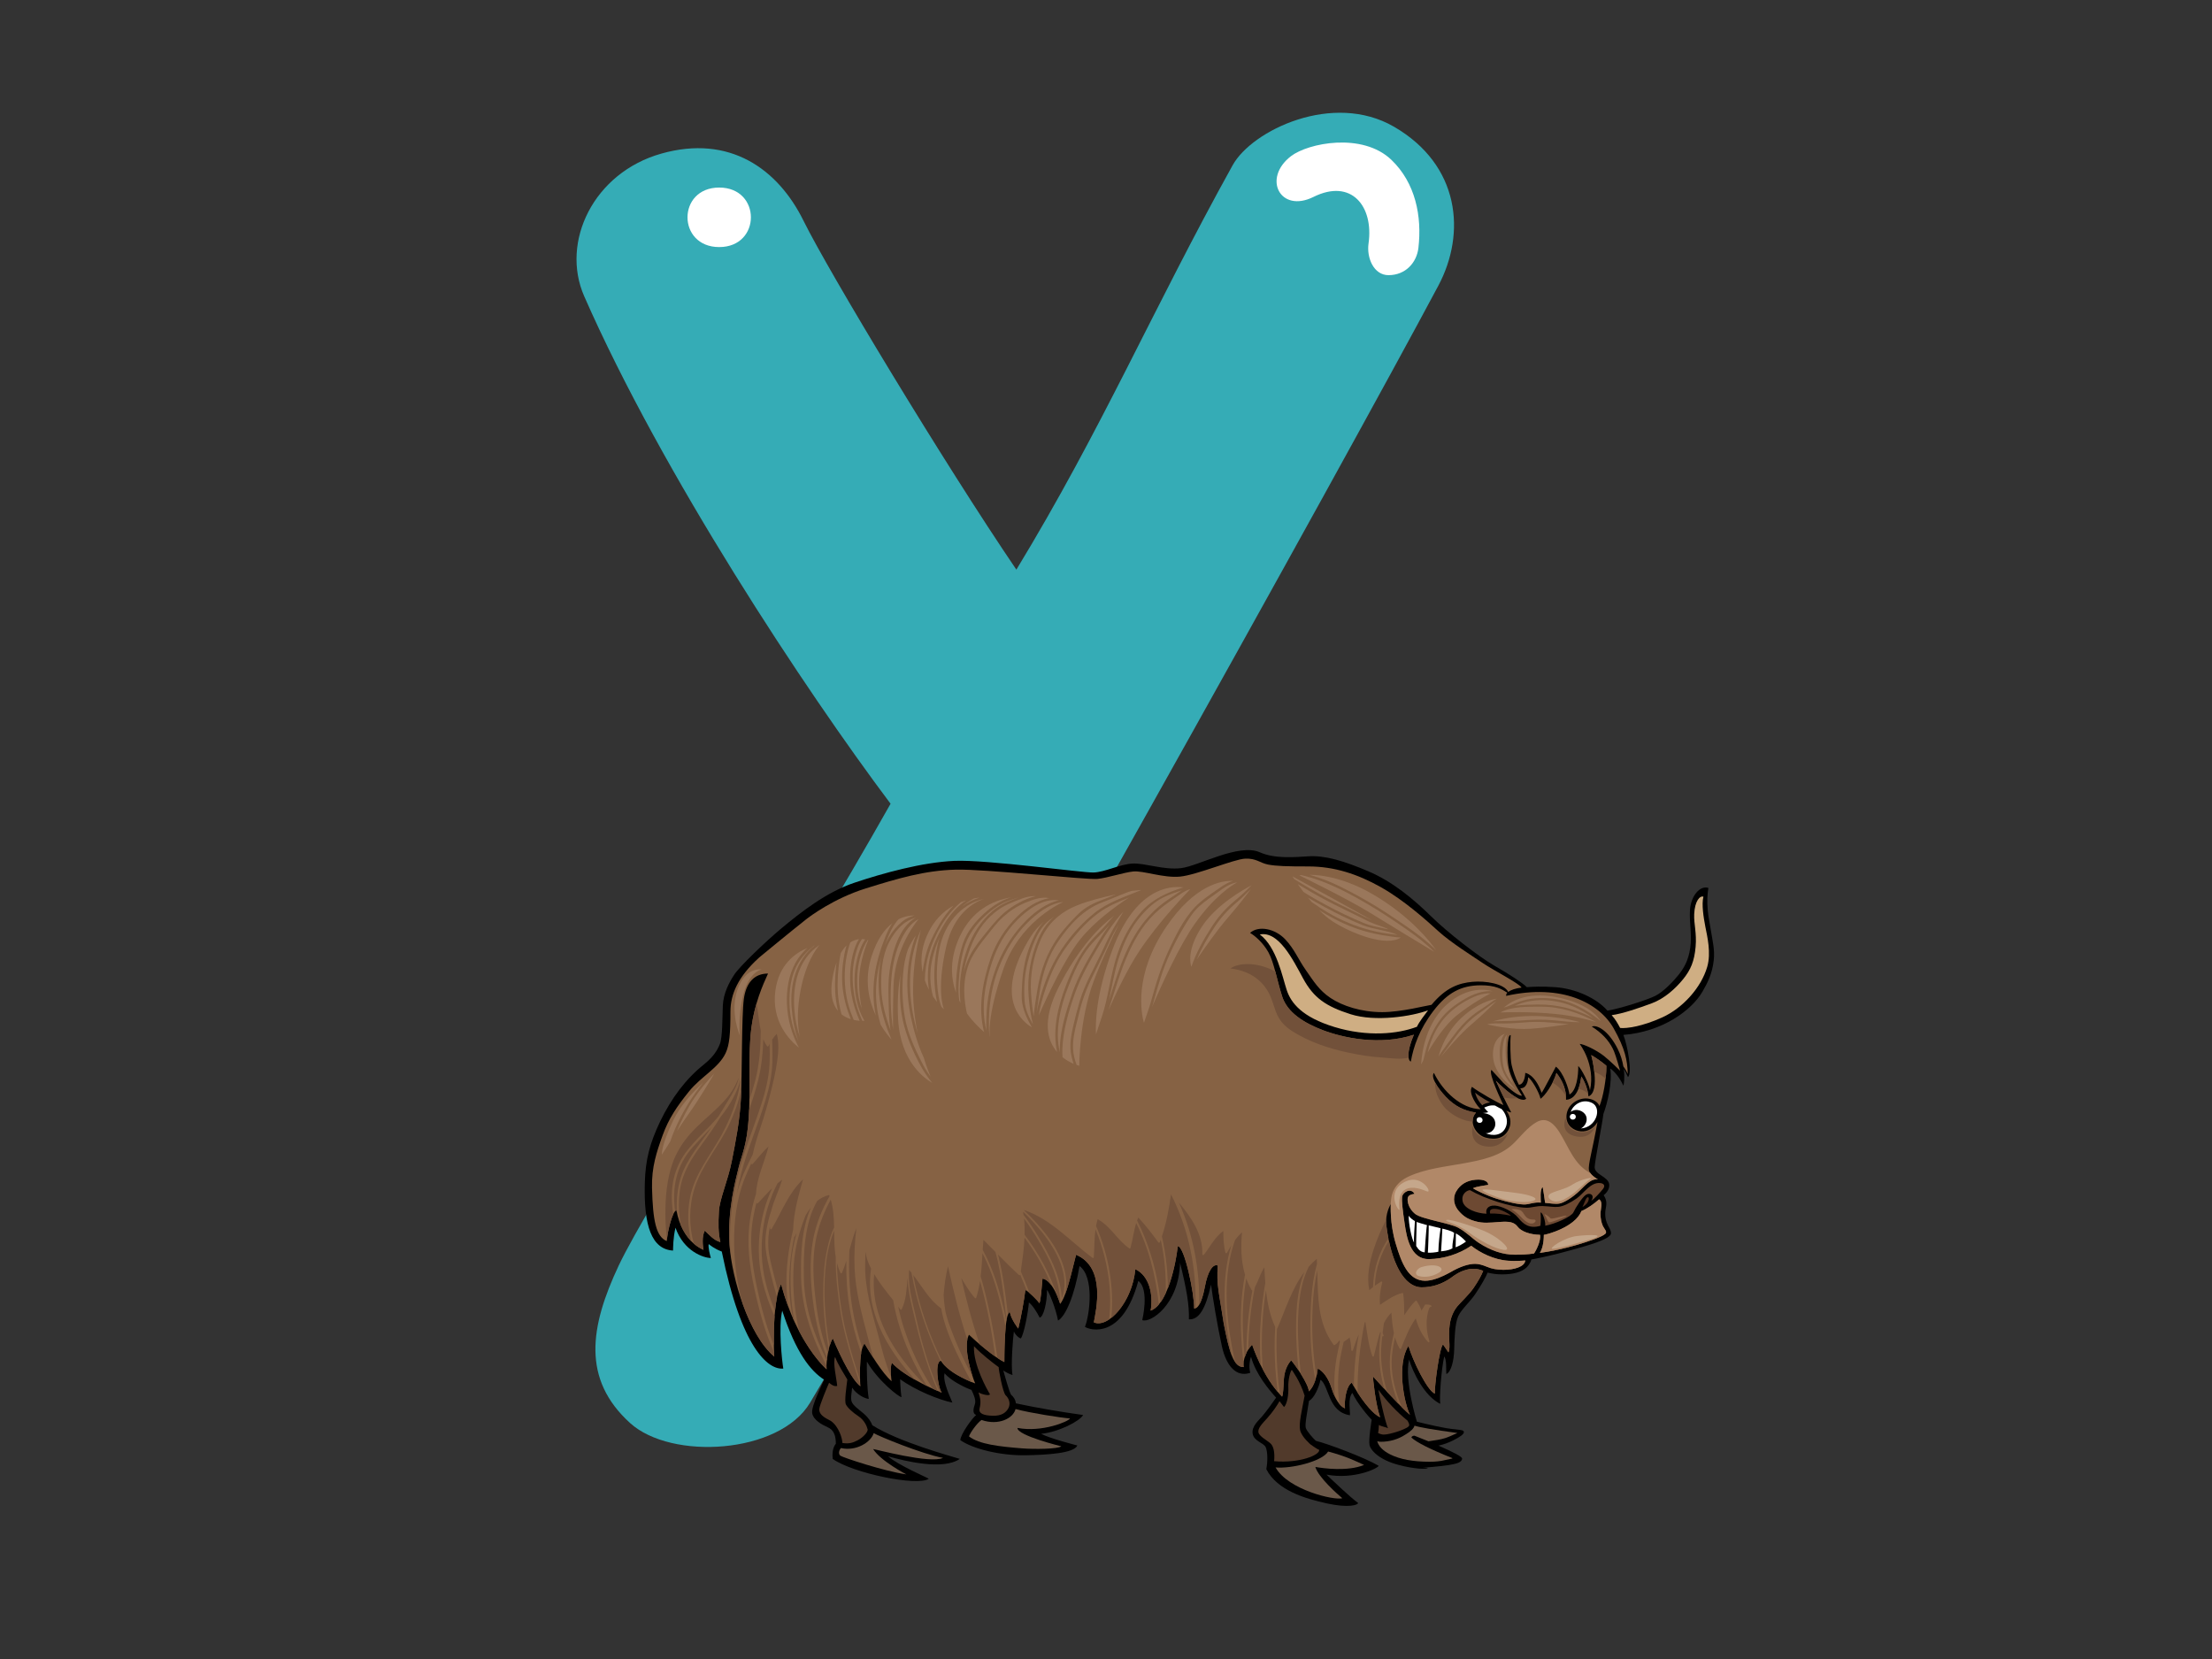 <?xml version="1.0" encoding="utf-8"?>
<!-- Generator: Adobe Illustrator 17.0.0, SVG Export Plug-In . SVG Version: 6.00 Build 0)  -->
<!DOCTYPE svg PUBLIC "-//W3C//DTD SVG 1.1//EN" "http://www.w3.org/Graphics/SVG/1.1/DTD/svg11.dtd">
<svg version="1.1" id="Layer_1" xmlns="http://www.w3.org/2000/svg" xmlns:xlink="http://www.w3.org/1999/xlink" x="0px" y="0px"
	 width="800px" height="600px" viewBox="0 0 800 600" enable-background="new 0 0 800 600" xml:space="preserve">
<rect x="0" y="0" width="800" height="600" fill="#333333" stroke="none"/>
<g>
	<g>
		<path fill="#35ACB6" d="M504.178,45.842c-22.072-12.816-51.357,1.267-58.371,13.908c-29.017,52.324-47.231,95.318-78.224,146.269
			c-26.318-38.762-67.82-107.6-76.966-126.149c-9.325-18.927-26.857-31.246-51.412-24.325c-24.555,6.913-36.542,31.96-27.912,51.611
			c28.156,64.141,79.863,142.332,110.797,183.526c-34.562,61.341-87.908,144.87-98.33,167.035
			c-10.426,22.155-13.383,41.05,4.117,56.943c14.921,13.553,53.954,11.246,65.085-7.331
			c56.446-94.268,193.726-341.157,227.225-403.99C530.322,84.328,528.006,59.676,504.178,45.842z"/>
		<path fill="#FFFFFF" d="M260.113,67.832c-15.289,0-15.289,21.525,0,21.525C275.393,89.357,275.393,67.832,260.113,67.832z"/>
		<path fill="#FFFFFF" d="M503.189,57.784c-10.486-10.007-30.086-6.07-36.293-1.299c-10.435,8.018-3.882,20.695,8.119,14.746
			c13.742-6.825,21.847,3.38,19.936,16.823c-0.746,5.213,1.902,11.462,7.212,11.462c6.245,0,10.209-4.605,10.822-9.828
			C514.319,78.212,511.938,66.142,503.189,57.784z"/>
	</g>
	<g>
		<path d="M527.988,367.164c-5.126,2.519-8.644,4.554-11.822,9.57c-4.867,7.668-4.867,12.872-2.593,17.126
			c-1.727,0-3.376-1.847-3.104-5.765c0.267-3.924,1.552-10.311,8.768-17.039C522.378,368.127,526.228,366.713,527.988,367.164z"/>
		<path d="M238.718,405.654c4.098-8.487,9.302-15.464,15.92-20.718c3.39-2.805,4.716-4.9,5.701-7.323
			c0.986-2.427,0.894-9.436,1.082-13.926c0.203-4.495,2.303-8.391,4.043-11.053c1.81-2.947,11.569-12.222,17.085-16.832
			c7.018-5.825,16.229-13.138,26.498-16.565c10.256-3.431,24.426-7.368,36.105-7.893c11.678-0.516,46.121,4.306,50.288,4.209
			c4.168-0.088,9.653-3.058,14.23-3.242c4.573-0.184,11.278,2.413,17.472,1.667c6.203-0.737,20.931-9.086,28.456-5.748
			c5.512,2.45,12.701,1.759,17.596,1.465c6.148-0.378,12.89,1.69,21.622,5.392c8.745,3.712,16.265,9.924,22.865,16.418
			c5.812,5.706,17.177,14.547,22.86,17.799c5.25,2.984,10.316,6.3,11.651,7.718c1.81-0.143,5.397-0.378,10.444,0.014
			c7.189,0.553,14.677,3.878,18.729,8.474c4.296-0.672,14.364-3.859,17.292-5.337c2.934-1.474,6.544-5.241,8.414-7.603
			c1.86-2.363,3.546-5.006,4.237-9.795c0.691-4.789-0.405-9.007-0.101-13.71c0.323-4.941,3.546-8.957,6.659-7.93
			c-0.387,2.252-0.543,5.038-0.235,8.054c0.304,3.016,0.391,2.804,1.101,7.119c0.714,4.389,1.46,7.258,1.078,10.891
			c-0.506,4.849-2.224,8.225-4.094,11.453c-4.002,6.875-14.621,14.539-28.598,15.639c1.501,3.767,3.297,13.751,1.663,15.285
			c-0.497-1.197-1.018-2.247-1.525-3.016c0.428,3.316,0.033,5.761-0.138,6.074c-1.598-3.316-3.251-5.13-4.748-6.208
			c0.778,4.969-0.995,12.499-2.482,16.472c-0.235,2.588-3.094,16.984-3.15,19.13c-0.06,2.141,2.459,2.823,4.296,4.545
			c1.833,1.727,0.889,4.182-1.041,5.683c1.667,2.418,0.686,4.334,0.585,5.978c-0.29,4.697,2.118,5.697,2.049,7.847
			c-0.074,2.146-9.169,4.596-14.668,6.111c-5.499,1.519-10.408,2.666-14.115,3.311c-0.074,0.216-0.157,0.428-0.231,0.723
			c-0.396,0.857-0.948,1.58-1.496,2.156c-1.741,1.649-4.735,2.519-8.916,2.519c-2.045,0-3.702-0.285-5.204-0.649
			c-0.709,1.87-2.616,5.052-4.49,7.834c-1.87,2.791-4.891,5.314-6.102,7.907c-1.211,2.593-1.377,7.999-1.478,12.038
			c-0.097,4.048-1.082,8.183-2.851,8.902c-0.11-1.976,0.143-5.37-0.764-6.323c-1.008,4.43-1.796,14.856-1.418,17.118
			c-5.899-2.892-10.035-11.785-11.274-16.04c-1.81,7.58,2.819,22.492,2.819,22.492c4.619,1.101,9.772,2.408,13.889,2.754
			c1.322,0.17,2.146,0.23,2.464,0.35c0.377,0.11,0.635,0.341,0.635,0.686c0,0.691-1.266,1.672-3.859,2.952
			c-1.842,0.916-3.611,1.552-5.324,1.902c5.701,2.487,8.547,4.043,8.547,4.674c0,0.93-1.018,1.625-3.095,2.026
			c-1.907,0.46-5.641,0.87-11.273,1.326h1.957c0,0.346-1.137,0.41-3.284,0.286c-2.284-0.226-4.752-0.636-7.216-1.322
			c-7.037-1.796-10.182-5.277-10.578-7.221c-0.396-1.943,0.718-8.745,0.788-9.132c-0.967-0.898-5.218-5.839-6.995-9.703
			c-1.773,1.976-0.686,6.917-0.88,8.087c-7.986-1.253-7.438-10.546-10.643-12.848c-0.635,3.026-2.362,6.742-4.168,7.64
			c-0.658,4.393-1.543,8.533-1.146,9.79c0.391,1.253,2.657,3.772,3.638,4.661c4.14,0.999,17.633,6.033,22.703,9.022
			c0,0.788-8.69,5.112-18.858,3.201c2.759,2.611,8.474,8.096,11.425,10.251c0,0.732-3.449,1.888-11.232,0.175
			c-7.773-1.704-18.011-4.665-21.953-12.397c0.534-2.92,0.489-6.291-0.202-7.903c-0.686-1.621-4.232-2.156-4.725-4.859
			c-0.493-2.689,2.063-4.757,3.445-6.378c1.377-1.608,3.569-4.605,5.024-6.733c-2.363-2.606-7.382-8.446-9.058-14.737
			c-0.313,0.507-0.99,3.413-0.295,5.752c-5.121,1.791-8.717-2.648-10.242-9.524c-1.575-7.101-3.444-18.241-3.937-22.372
			c-1.971,8.713-4.297,12.747-8.004,12.572c0.12-5.204-0.76-10.574-3.205-20.424c-0.456,15.317-10.85,21.866-13.673,20.705
			c0,0,2.704-11.131-1.427-14.184c-5.72,21.179-17.389,17.863-19.291,16.62c1.777-4.582,3.399-18.085-1.966-21.995
			c-1.888,11.002-5.112,18.204-7.778,19.729c-0.728-4.195-3.279-10.444-3.988-11.098c0.046,4.633-1.34,9.998-2.671,9.998
			c-1.022-2.045-2.496-4.379-3.873-5.466c-0.318,3.882-1.81,11.509-2.915,13.019c-1.184-0.286-2.363-2.013-2.519-2.519
			c-0.318,2.086-1.165,12.42-0.483,15.745c-1.087-0.267-2.432-1.022-3.348-1.64c0.355,1.124,2.271,8.349,2.911,8.86
			c0.64,0.506,1.547,1.662,1.626,3.021c7.622,1.63,15.989,3.058,24.325,4.223c-1.086,2.156-8.865,6.204-15.188,6.802
			c3.27,1.736,13.111,4.219,13.111,4.219c-1.174,2.818-10.827,3.389-18.605,3.541c-9.261,0.175-19.3-2.344-23.73-5.485
			c0.193-2.335,4.425-8.068,5.701-9.044v-0.06c-1.368-0.511-0.981-2.307-0.428-3.901c0.502-1.446-0.456-3.527-1.239-5.149
			c-2.063-0.718-7.285-3.141-9.726-6.023c-0.515,2.165,0.553,5.434,2.832,10.615c-4.826-0.995-13.29-4.407-18.904-8.451
			c0,0,0.106,3.993,0.488,6.47c-0.866,0-8.349-5.724-12.507-12.853c-0.078,1.556,0,9.887,0.696,13.479
			c-1.207,0-4.389-1.501-6.042-4.062c-0.005,1.152-0.658,3.615-0.166,5.052c0.493,1.432,2.657,2.874,4.43,4.398
			c1.778,1.529,2.611,3.021,3.062,4.168c9.643,6.079,28.253,11.108,31.619,12.158c-6.023,4.164-19.71,0.839-25.941-0.935
			c3.472,3.122,14.359,7.764,14.732,8.128c-4.167,2.814-27.507-2.04-34.764-7.193c-0.428-4.015,1.146-5.448,1.146-5.448
			c0-3.237-0.856-5.061-2.938-5.991c-2.082-0.93-5.236-2.634-5.628-5.149c-0.387-2.524,4.006-11.274,4.343-12.057
			c-4.936-3.131-10.251-9.869-15.169-24.964c-1.409,5.991-0.097,18.062,0.387,20.94c-5.508,0.534-15.161-7.373-22.253-42.322
			c-2.717-0.999-4.333-2.408-4.725-2.699c-0.29,1.018,0.488,4.14,0.788,5.034c-2.607,0-9.851-2.431-12.803-10.96
			c-0.889,3.864-0.834,7.087-0.889,8.271c-7.677-0.456-10.629-8.81-10.205-24.398C233.421,419.396,235.01,413.497,238.718,405.654z"
			/>
		<path fill="#CFAE83" d="M601.141,367.975c7.359-3.33,14.064-10.665,16.293-18.278c1.483-5.066,0.005-11.089-0.663-14.492
			c-0.658-3.408-1.418-8.17-0.709-10.891c-1.184-0.493-3.131,1.427-3.334,6.318c-0.152,3.611,0.958,6.65,0.511,11.817
			c-0.456,5.176-1.778,8.308-4.509,11.679c-2.731,3.371-6.728,7.018-11.338,8.726c-4.6,1.708-10.642,3.79-14.515,4.292
			c1.345,1.51,2.114,2.828,3.062,4.628C588.191,372.037,593.906,371.254,601.141,367.975z"/>
		<path fill="#6D4932" d="M578.861,427.889c-3.596-0.502-6.157,3.813-8.616,5.522c-2.464,1.708-4.831,2.869-6.599,3.053
			c-1.773,0.18-3.155-0.184-5.614-0.272c-2.459-0.088-4.283,0.663-5.996,0.608c-5.526-0.157-15.174-3.302-20.396-6.36
			c-0.944,0-3.247,1.262-2.653,4.048c0.585,2.781,5.245,4.398,8.634,4.467c-0.391-1.289,0.24-3.122,3.081-2.938
			c2.155,0.133,6.498,2.063,8.368,4.403c1.87,2.335,4.075,4.089,8.031,2.906c0.17-1.303,0.221-2.874,0.065-4.817
			c0.866-0.069,1.911,3.781,1.681,4.789c3.684-0.654,9.528-3.288,10.214-4.854c0.686-1.566,3.21-5.535,4.587-6.373
			c1.372-0.838,3.274,0.12,1.837,2.261c1.032-0.682,3.201-2.994,4.232-4.301C580.749,428.722,579.939,428.036,578.861,427.889z"/>
		<path fill="#533221" d="M538.925,438.89c1.971-0.092,4.836,0.216,7.511,0.792c-0.668-0.788-3.408-2.192-5.075-2.418
			C539.27,436.988,538.565,437.555,538.925,438.89z"/>
		<path fill="#533221" d="M574.371,434.52c0.387-0.856,0.29-1.86-0.355-1.432c-0.636,0.433-1.22,2.648-1.708,3.445
			C572.971,436.21,573.984,435.386,574.371,434.52z"/>
		<path fill="#866244" d="M570.047,450.302c4.605-1.34,9.358-2.966,10.532-4.076c0.778-0.741-0.24-1.584-0.871-2.804
			c-0.553-1.225-0.866-2.736-0.866-4.462c0-1.653,1.004-4.356-0.52-5.199c-1.58,1.437-4.297,3.408-6.401,4.232
			c-2.215,5.858-12.793,8.598-13.572,8.598c0,2.947-0.557,5.102-1.427,6.539C561.025,452.558,565.441,451.637,570.047,450.302z"/>
		<path fill="#6A5849" d="M502.769,526.002c3.55,1.792,8.299,2.657,14.313,2.657c2.026,0,3.859-0.175,5.443-0.58
			c1.713-0.341,2.533-0.581,2.721-0.581v-0.166c-7.971-3.182-12.913-5.659-14.815-7.451c0.198-0.406,0.511-0.64,1.142-0.64
			c1.644,0.7,3.357,1.331,5.061,2.022c2.533-0.34,4.564-0.69,6.014-1.151c0.958-0.295,2.409-0.926,4.435-1.851
			c-8.672-1.156-13.797-2.077-15.51-2.657c-0.193,0.926-1.267,2.022-3.288,3.233c-2.657,1.736-5.701,2.602-8.994,2.602
			c-0.447,0-0.829-0.119-1.197-0.225C498.593,523.059,500.112,524.671,502.769,526.002z"/>
		<path fill="#513A2B" d="M502.005,516.524c-0.843-0.424-2.533-0.636-3.302-1.175c-0.037,1.271-0.147,2.271-0.299,2.911
			c0.764,0.401,1.455,0.576,2.026,0.576c1.142,0,2.915-0.405,5.383-1.211c2.597-0.926,3.859-1.617,3.859-2.197
			c0-0.433-0.207-0.971-0.613-1.625c-3.887-3.154-7.428-6.894-10.56-11.177C498.5,502.626,500.817,514.18,502.005,516.524z"/>
		<path fill="#6A5849" d="M485.459,541.853c-1.736-1.464-8.667-7.552-9.749-11.319c2.952,0.539,11.716,1.713,17.629-0.719
			c-2.956-1.349-6.502-3.141-13.005-4.854c-2.16,3.592-13.392,6.295-19.006,5.752C465.859,538.892,482.732,542.741,485.459,541.853z
			"/>
		<path fill="#513A2B" d="M458.279,512.923c-1.971,2.155-3.348,3.601-3.159,5.034c0.198,1.437,2.961,2.873,4.241,3.956
			c1.28,1.073,1.718,3.302,1.451,6.549c9.183,0.815,16.57-2.243,16.293-4.085c-0.746-0.253-3.076-1.93-3.076-1.93
			s-3.343-2.791-3.841-5.3c-0.488-2.514,0.691-7.189,1.649-12.388c-1.547-5.134-4.633-9.33-4.633-9.33
			c-0.557,0.424-1.382,3.648-1.266,6.263c0.12,2.607-0.369,6.038-1.552,7.184c-0.198-0.332-1.437-1.801-1.635-2.132
			C462.069,508.037,460.245,510.768,458.279,512.923z"/>
		<path fill="#6A5849" d="M350.448,519.485c3.643,2.874,11.025,3.68,19.162,4.333c4.333,0.35,13.065,0.281,14.216-0.746
			c0,0-15.948-3.864-15.851-6.645c8.865,1.704,18.513-2.339,19.006-3.417c-3.279-0.258-14.382-1.971-19.697-3.408
			c-0.788,3.32-6.106,6.106-12.305,3.951C353.396,514.632,350.941,518.044,350.448,519.485z"/>
		<path fill="#513A2B" d="M358.006,504.206c0,0.787-2.915,0.119-4.113-0.627c0.783,2.335,0.884,3.758,0.396,5.738
			c-0.497,1.985,1.57,2.616,4.729,2.708c3.145,0.092,4.817-1.078,5.706-2.786c0.888-1.709,0.097-3.592-0.986-4.578
			c-1.078-0.99-2.63-9.602-2.547-10.196c-2.468-1.842-6.12-4.637-8.943-7.594C351.927,493.604,357.062,502.695,358.006,504.206z"/>
		<path fill="#6A5849" d="M303.964,526.49c0.889,0.631,15.754,5.586,23.832,6.742c0,0-9.358-4.858-12.015-9.169
			c0.603,0,20.617,5.42,25.282,3.205c-7.649-1.405-23.293-7.875-25.08-8.953c-0.976,3.302-6.41,6.645-11.821,5.388
			C303.476,524.335,303.079,525.863,303.964,526.49z"/>
		<path fill="#513A2B" d="M296.292,509.644c-0.111,2.556,3.504,3.739,4.181,4.246c2.915,2.012,4.186,6.419,4.186,7.98
			c2.455,0.396,3.827-0.106,5.452-0.935c1.635-0.824,3.601-2.621,3.707-3.878c-0.299-1.261-1.188-3.417-3.352-4.858
			c-2.169-1.432-3.951-3.09-4.541-4.283c-0.576-1.193,0.18-6.18,0.521-8.99c-1.197-2.077-3.367-5.324-4.421-8.174
			c-0.917,2.04,0.53,7.76,0.76,10.491c-1.184,0.267-2.072-0.447-2.943-1.142C299.391,501.092,296.337,508.346,296.292,509.644z"/>
		<path fill="#866244" d="M241.14,448.865c0.391-4.228,1.99-10.334,3.486-11.273c2.026,11.72,9.804,14.414,9.804,14.414
			c-0.235-1.156-0.686-4.941,0.488-6.917c1.386,1.257,3.159,3.491,5.618,4.131c-0.788-3.422-0.778-6.613-0.53-11.126
			c0.24-4.504,3.288-11.126,4.669-18.222c1.377-7.097,2.92-14.543,3.316-23.082c0.391-8.529,0.225-29.33,1.018-35.349
			c0.778-6.023,3.79-9.344,8.764-9.344c-1.971,4.311-4.868,10.832-6.042,19.729c-1.188,8.892-0.257,22.505-0.948,32.559
			c-0.686,10.071-2.537,13.268-3.62,17.757c-1.082,4.49-4.145,15.51-3.316,28c0.829,12.48,7.11,32.932,16.173,40.48
			c0,0-1.064-19.029,2.473-26.217c5.71,21.566,16.454,30.818,16.454,30.818c-0.248-2.441,0.696-8.966,2.256-11.14
			c3.445,7.999,7.161,15.151,9.947,17.256c0,0-0.788-12.946,1.52-15.404c1.93,3.182,6.415,10.753,9.804,13.603
			c0,0-0.792-4.729,0.101-6.645c5.319,5.743,18.02,10.781,18.02,10.781c-1.474-1.981-2.579-11.504-0.295-11.504
			c3.15,4.942,12.411,8.174,12.411,8.174c-0.788-1.579-4.729-12.936-2.266-17.606c2.556,2.427,9.058,8.087,12.798,9.878
			c0,0-0.097-17.785,1.975-18.057c0.489,2.694,3.049,5.932,3.049,5.932c0.871-3.311,2.266-10.965,2.565-13.926
			c0.626,0,4.753,4.048,5.061,4.771c0.553-0.82,0.944-6.931,1.137-8.906c3.846,0.543,6.401,9.164,6.401,9.164
			c2.354-2.961,4.164-11.743,5.743-17.785c10.896,4.554,7.212,20.129,6.424,24.444c5.19,2.28,13.926-7.373,15.008-19.231
			c5.185,2.446,6.521,9.418,5.536,14.986c6.074-2.114,9.067-16.653,9.828-23.298c2.459,0.092,5.991,17.187,5.895,22.487
			c0,0,2.256,0.999,3.928-7.981c0.976-5.232,2.832-8.299,4.651-7.502c-0.599,6.921,0.576,10.454,2.15,21.027
			c2.054,10.504,3.578,15.741,7.212,15.681c-0.483-2.547,1.179-6.295,3.049-8.092c0,0,3.841,11.859,10.836,18.78
			c0.474-1.225,0.428-3.136,0.668-6.586c0.235-2.657,1.101-4.822,2.602-6.544c1.497,1.649,6.397,8.768,6.387,11.223
			c2.063-1.783,3.072-6.029,3.237-8.244c1.971,0.894,3.91,3.56,5.025,7.18c1.124,3.67,3.053,6.65,4.826,7.189
			c-0.295-2.243,0.299-7.99,2.464-9.256c2.556,4.854,7.119,11.145,10.237,12.499c-1.732-5.038-2.639-14.235-2.556-14.741
			c0,0,9.956,11.126,13.346,13.857c-2.119-4.334-4.877-18.08-0.548-24.909c1.579,5.305,6.797,16.169,9.56,17.251
			c-0.203-2.422,1.676-16.8,2.956-17.79c0.695,0.986,1.962,2.878,1.962,2.878c0.888-2.156-0.212-5.338,0.424-9.795
			c0.313-2.883,1.506-5.319,2.759-6.839c1.253-1.515,4.205-4.214,5.876-6.636c1.681-2.427,2.956-4.762,3.504-6.245
			c-1.344-0.497-3.306-1.128-5.959-0.401c-2.671,0.714-4.214,1.847-5.867,3.072c-3.15,2.16-6.622,3.306-10.408,3.306
			c-6.226,0-11.006-8.538-12.77-22.155c-0.599-4.591,1.575-7.916,1.575-7.916c0,0.221-0.406,6.885,1.764,14.166
			c2.164,7.272,4.624,13.475,10.615,13.535c2.445,0.018,5.36-1.013,9.067-3.021c3.546-2.091,6.622-3.099,9.068-3.099
			c1.183,0,2.597,0.364,4.328,1.082c1.663,0.718,3.633,1.078,5.922,1.078c3.938,0,7.672-1.128,7.884-3.38
			c-1.58,0.142-3.855,0.262-6.212,0.092c-5.125-0.355-10.15-2.874-13.341-5.416c-4.38,3.003-9.929,4.757-15.276,4.835
			c-6.737,0.092-8.077-7.93-8.796-12.812c-0.719-4.872-1.082-7.949-0.926-9.644c0.157-1.704,3.136-3.537,4.495-1.151
			c-1.206,0.198-2.39,0.474-2.487,1.745c-0.106,1.271,0.41,3.61,2.671,5.49c2.261,1.874,12.512,3.325,15.584,4.992
			c3.076,1.667,5.291,4.057,7.336,5.397c4.449,2.901,8.824,4.384,13.162,4.384c2.21,0,4.577-0.069,6.94-0.428
			c0.787-1.082,2.547-4.578,2.211-6.76c-3.703-0.065-6.852-1.23-8.128-2.943c-1.285-1.704-3.053-1.976-6.604-1.704
			c-3.542,0.267-5.909,0.539-8.764-0.272c-2.846-0.806-4.329-1.883-5.909-3.68c-1.57-1.8-2.464-4.495-0.884-7.189
			c1.455-2.482,3.846-3.868,6.899-4.135c3.044-0.272,4.624,0.635,4.624,1.86c-1.474,0.295-3.831,0.479-5.517,1.197
			c0.986,0.746,5.213,2.759,8.575,3.808c4.693,1.474,8.635,2.165,10.307,2.073c1.681-0.092,3.279-0.907,5.669-0.668
			c0-1.009-0.419-4.946,0.672-5.618c0.24,1.151,0.788,4.992,0.866,5.71c1.345,0.078,3.707,0.576,5.314,0.226
			c1.612-0.355,4.757-2.243,7.272-4.72c2.51-2.482,4.191-4.274,6.489-4.006c-0.083,0-2.924-1.676-3.21-3.297
			c-0.373-2.063,1.202-6.958,3.09-17.458c-1.179,2.16-3.546,3.606-6.014,3.399c-2.464-0.207-5.416-2.026-5.213-5.646
			c0.23-4.025,4.241-6.641,7.732-6.221c2.906,0.345,4.094,2.16,4.181,2.74c1.327-3.109,2.584-10.003,2.519-14.603
			c-1.497-1.294-3.818-2.938-5.475-3.868c0,0,3.504,13.24-0.99,14.948c-0.281-3.081-1.814-6.189-2.602-7.198
			c-0.235,1.515-0.954,8.193-5.522,8.423c0.157-3.316-1.022-6.549-3.468-9.717c-1.248,4.205-4.177,8.271-5.752,9.353
			c-0.497-2.363-3.316-7.193-4.495-7.769c0,1.368-0.604,4.117-2.842,3.956c0.631,1.004,1.52,2.625,2.151,3.776
			c-2.215,2.376-10.744-6.221-10.979-6.507c0,0,2.883,6.383,5.563,11.486c-0.681-0.125-1.363-0.415-1.777-0.622
			c1.368,1.787,1.966,4.126,1.05,6.314c-1.543,3.689-4.886,4.403-8.556,3.399c-3.638-0.995-6.319-5.895-3.458-9.045
			c-4.274-0.626-7.672-2.298-10.822-5.605c-3.155-3.311-5.641-7.299-4.389-8.736c3.155,6.576,9.86,13.005,16.947,13.134
			c-1.096-0.792-4.735-5.849-3.187-8.096c2.233,1.745,9.325,5.816,11.375,6.599c-0.318-0.719-5.641-11.578-4.32-12.715
			c2.758,3.021,4.177,4.531,4.25,4.674c2.059,2.017,5.618,5.01,6.784,4.605c-3.463-5.25-4.486-8.188-4.941-10.799
			c-0.456-2.62-0.539-11.554,0.847-11.066c-0.212,1.806-0.17,8.497,0.336,10.781c0.502,2.28,1.4,4.683,2.584,7.129
			c1.174,0.143,2.233-1.492,2.363-4.246c0,0,3.426,0.308,5.908,7.198c0.871-1.152,4.766-8.819,5.158-9.464
			c2.777,2.073,4.693,8.22,4.914,10.085c2.501-1.368,3.233-6.641,3.178-10.334c1.188,1.078,3.956,6.383,4.241,8.837
			c2.072-9.38-3.73-16.809-3.73-16.809c1.34,0,5.955,2.146,8.708,4.301c2.367,1.87,5.918,5.392,5.918,5.392
			c-1.184-4.241-2.054-6.908-2.68-8.054c-1.58-3.094-4.021-5.682-7.566-7.916c1.851-0.764,5.991,1.405,9.307,7.935
			c1.151,2.257,1.787,4.499,2.123,6.489c0.649,0.847,1.174,1.759,1.575,2.726c-0.078-4.891-0.981-9.164-5.047-16.427
			c-5.167-9.229-18.785-16.339-38.919-11.817c-0.06-0.548,0.203-0.986,0.442-1.133c-2.054-1.308-4.278-2.74-9.754-2.698
			c-6.917,0.06-11.886,2.616-16.97,9.233c-5.084,6.627-7.258,12.968-8.193,18.356c-1.032-0.382-1.658-3.215,1.091-9.712
			c-12.392,4.126-25.968,1.004-32.913-1.644c-6.95-2.648-12.863-6.424-14.723-12.195c-1.865-5.77-2.902-12.296-4.978-15.989
			c-2.068-3.684-5.015-6.038-6.631-7c3.062-2.731,9.017-1.602,12.752,2.363c3.384,3.61,4.656,7.198,7.465,11.163
			c2.795,3.974,4.665,7.193,8.911,10.03c4.251,2.837,11.094,5.108,18.665,5.108c6.843,0,16.178-2.432,17.827-2.648
			c5.282-6.332,9.952-7.852,14.764-8.312c4.72-0.442,11.536,0.649,13,3.661c1.032-0.788,2.611-1.294,4.812-1.589
			c-0.861-1.506-9.97-6.129-14.018-8.856c-4.044-2.717-11.688-7.539-15.957-11.43c-4.269-3.891-12.499-11.31-20.931-16.04
			c-8.432-4.73-16.818-7.479-26.199-7.479c-7.888,0-11.605-0.12-14.552-0.677c-2.943-0.557-4.264-2.321-8.326-2.137
			c-4.071,0.189-17.587,5.936-23.574,6.494c-5.996,0.557-13.313-2.224-16.878-1.86c-3.55,0.373-9.238,2.321-13,2.694
			c-3.753,0.377-40.899-3.638-51.237-3.358c-11.154,0.299-20.912,3.178-32.49,6.788c-11.582,3.615-20.23,10.113-21.594,11.19
			c-5.595,4.412-16.924,13.76-16.924,13.76c-7.727,6.977-10.44,13.36-10.44,19.618c0,8.059-0.346,11.973-1.727,14.962
			c-2.505,5.397-8.934,8.529-13.249,13.885c-4.324,5.351-7.378,9.845-9.546,15.869c-2.165,6.01-4.025,11.481-3.841,19.047
			C236.111,441.58,237.294,447.239,241.14,448.865z"/>
		<path fill="#72513A" d="M260.007,438.093c-0.249,4.513-0.258,7.705,0.53,11.126c-2.459-0.64-4.232-2.874-5.618-4.131
			c-1.174,1.976-0.723,5.761-0.488,6.917c0,0-1.58-0.553-3.505-2.224c-1.824-6.608-1.773-13.673,0.318-20.207
			c2.653-8.285,8.911-15.211,12.577-23.123c1.755-3.786,3.256-7.769,4.066-11.817c0.069-0.341,0.143-0.686,0.216-1.032
			c-0.032,1.188-0.069,2.261-0.11,3.187c-0.396,8.538-1.939,15.985-3.316,23.082C263.295,426.967,260.247,433.589,260.007,438.093z"
			/>
		<path fill="#72513A" d="M247.739,423.956c1.51-3.523,3.619-6.779,5.954-9.897c2.39-3.201,4.637-6.461,6.738-9.836
			c0.069-0.097,0.129-0.198,0.198-0.299c0.838-1.041,1.634-2.109,2.38-3.224c2.28-3.435,4.076-7.106,5.015-10.969
			c-0.097,0.833-0.253,1.662-0.41,2.463c-0.364,1.824-0.723,3.648-1.257,5.434c-1.303,4.403-3.099,8.704-5.347,12.784
			c-4.158,7.557-9.878,14.304-11.467,22.833c-0.962,5.181-0.815,10.523,0.405,15.607c-1.294-1.331-2.629-3.164-3.693-5.66
			C245.096,436.822,245.137,429.988,247.739,423.956z"/>
		<path fill="#72513A" d="M250.604,414.791c2.187-2.422,4.499-4.716,6.701-7.078c-4.011,5.927-9.04,11.499-11.136,18.315
			c-1.28,4.163-1.621,8.584-1.261,12.941c-0.106-0.442-0.198-0.898-0.281-1.377c-0.157,0.101-0.308,0.258-0.465,0.456
			C243.032,429.869,244.368,421.708,250.604,414.791z"/>
		<path fill="#72513A" d="M243.254,420.635c1.216-3.426,3.113-6.599,5.466-9.487c2.404-2.961,5.277-5.462,8.142-8.045
			c2.597-2.344,5.19-4.766,7.212-7.566c1.303-1.805,2.284-3.73,3.077-5.733c-0.433,2.648-1.985,5.181-3.353,7.483
			c-1.285,2.137-2.565,4.269-3.887,6.387c-3.749,4.591-8.51,8.464-11.978,13.235c-4.942,6.807-5.706,14.571-4.426,22.243
			c-1.004,2.123-1.916,5.863-2.284,8.911c-0.373-2.961-0.571-5.946-0.576-8.92C240.624,433.014,241.177,426.493,243.254,420.635z"/>
		<path fill="#72513A" d="M273.049,391.13c-0.603,2.261-1.289,4.509-2.022,6.742c0.157-8.892-0.244-18.968,0.705-26.047
			c0.433-3.311,1.11-6.295,1.888-8.953c0.41,2.174,0.64,4.398,0.954,6.577c0.165,1.082,0.327,2.197,0.571,3.297
			C275.085,378.903,274.689,385.014,273.049,391.13z"/>
		<path fill="#72513A" d="M278.589,395.606c-0.99,3.9-2.072,7.741-3.361,11.568c-1.156,3.422-2.271,6.848-2.989,10.352
			c-1.165,2.298-2.307,4.614-3.32,6.991c-1.004,2.39-1.824,4.835-2.478,7.332c0.433-2.446,0.967-4.882,1.593-7.313
			c2.362-9.169,6.221-17.877,8.906-26.945c1.313-4.444,2.271-8.861,2.404-13.466c0.083-2.731,0-5.453-0.074-8.184
			c0.479-0.718,1.036-1.4,1.667-2.031c0.866,3.274,0.571,6.797,0.106,10.108C280.482,387.915,279.584,391.775,278.589,395.606z"/>
		<path fill="#72513A" d="M502.143,447.898c-1.732,2.399-2.975,5.135-3.878,7.829c-1.064,3.21-1.593,6.475-1.694,9.754
			c-0.465,0.35-0.912,0.728-1.331,1.142c-1.036-4.96,0.042-10.177,1.612-14.944c1.193-3.62,2.712-7.138,4.486-10.546
			c-0.037,0.713-0.023,1.483,0.083,2.289C501.614,444.983,501.867,446.475,502.143,447.898z"/>
		<path fill="#72513A" d="M499.9,483.307c0.23,0.115,0.603-0.046,0.488-0.341c-0.115-0.317-0.221-0.64-0.34-0.962
			c0.142-1.165,0.299-2.321,0.465-3.481c0.691-1.354,1.557-2.634,2.68-3.781c0.202,2.45,0.405,4.964,0.935,7.391
			c-0.636,2.754-1.193,5.517-1.4,8.326c-0.423,5.651,0.709,11.264,2.772,16.602c0.083,0.207,0.175,0.424,0.263,0.636
			c-1.345-1.377-2.782-2.897-4.117-4.32c0-0.014-0.009-0.033-0.009-0.051c-1.446-5.015-2.349-10.21-2.114-15.409
			C499.592,486.379,499.73,484.845,499.9,483.307z"/>
		<path fill="#72513A" d="M499.486,463.505c-0.755,0.506-1.524,0.986-2.261,1.501c0.125-3.077,0.654-6.139,1.695-9.114
			c0.852-2.431,1.943-4.881,3.408-7.078c2.22,10.435,6.507,16.762,11.863,16.762c3.785,0,7.258-1.146,10.408-3.306
			c1.653-1.225,3.196-2.358,5.867-3.072c2.653-0.728,4.614-0.097,5.959,0.401c-0.548,1.483-1.824,3.817-3.504,6.245
			c-1.672,2.422-4.624,5.121-5.876,6.636c-1.253,1.52-2.446,3.956-2.759,6.839c-0.636,4.458,0.465,7.64-0.424,9.795
			c0,0-1.267-1.893-1.962-2.878c-1.28,0.99-3.159,15.368-2.956,17.79c-2.763-1.082-7.981-11.946-9.56-17.251
			c-4.329,6.829-1.571,20.576,0.548,24.909c-0.732-0.594-1.783-1.589-2.975-2.772c-0.272-0.672-0.543-1.345-0.796-2.017
			c-1.981-5.273-3.251-10.841-2.75-16.436c0.203-2.293,0.617-4.554,1.105-6.802c0.406,1.414,0.944,2.786,1.7,4.089
			c0.12,0.216,0.437,0.133,0.516-0.065c1.487-3.734,2.924-7.515,5.305-10.859c0.843,3.09,2.224,6.083,4.467,8.552
			c0.184,0.203,0.553-0.014,0.474-0.258c-1.211-3.827-1.46-8.193-0.097-12.024c0.065-0.014,0.138-0.041,0.18-0.106
			c0.101-0.129,0.184-0.244,0.258-0.382c0.304,0.189,0.585-0.263,0.285-0.447c-0.622-0.382-1.308-0.378-2.04-0.378
			c-0.138,0-0.226,0.083-0.276,0.184c-0.323,0.751-0.834,1.335-1.179,2.013c-0.364-1.216-1.091-2.339-1.713-3.458
			c-0.083-0.148-0.322-0.166-0.447-0.05c-1.635,1.547-2.819,3.384-4.071,5.194c-0.005-2.602-0.042-5.199-0.378-7.783
			c-0.018-0.166-0.161-0.295-0.355-0.249c-3.058,0.76-5.522,2.597-8.036,4.273c-0.258-2.726,0.097-5.448,0.797-8.11
			C499.956,463.597,499.698,463.362,499.486,463.505z"/>
		<path fill="#72513A" d="M491.012,503.676c-0.156-8.45,0.82-16.859,2.492-25.186c0.087-0.157,0.184-0.322,0.276-0.483
			c0.713,4.177,1.11,8.404,2.537,12.443c0.083,0.239,0.484,0.262,0.553,0c0.779-2.869,1.34-5.941,2.335-8.833
			c0.042,0.133,0.088,0.258,0.138,0.387c-0.299,2.349-0.515,4.697-0.534,7.06c-0.033,4.435,0.645,8.897,1.824,13.208
			c-2.284-2.478-4.048-4.444-4.048-4.444c-0.083,0.506,0.824,9.703,2.556,14.741C496.764,511.528,493.541,507.623,491.012,503.676z"
			/>
		<path fill="#72513A" d="M485.196,488.727c0.24-1.142,0.502-2.275,0.756-3.417c0.718-0.516,1.538-0.986,2.146-1.598
			c0.364,1.506,0.598,3.044,0.617,4.592c0.014,0.295,0.479,0.359,0.571,0.069c0.594-1.975,1.294-3.919,2.128-5.812
			c-1.073,6.249-1.745,12.554-1.759,18.877c-0.267-0.465-0.516-0.921-0.751-1.368c-2.164,1.267-2.759,7.014-2.464,9.256
			c-0.672-0.203-1.377-0.769-2.04-1.589c-0.06-0.479-0.124-0.958-0.175-1.442C483.626,500.351,483.939,494.59,485.196,488.727z"/>
		<path fill="#72513A" d="M474.899,470.173c0.244-3.588,0.709-7.171,1.515-10.67c0.263,9.261,0.018,18.96,5.895,26.857
			c0.083,0.115,0.249,0.175,0.387,0.092c0.755-0.423,1.28-1.045,1.727-1.722c0.06,0.17,0.106,0.345,0.175,0.506
			c-0.433,1.943-0.856,3.887-1.207,5.848c-0.824,4.684-1.004,9.367-0.594,14.069c-0.447-0.916-0.843-1.934-1.184-3.016
			c-1.114-3.62-3.053-6.286-5.025-7.18c-0.05,0.741-0.207,1.709-0.46,2.74c-0.212-1.285-0.415-2.556-0.576-3.832
			C474.503,486.001,474.346,478.075,474.899,470.173z"/>
		<path fill="#72513A" d="M474.936,494.392c0.225,1.58,0.497,3.154,0.788,4.734c-0.534,1.602-1.313,3.164-2.372,4.076
			c0-1.299-1.368-3.91-2.883-6.323c-0.148-1.243-0.281-2.487-0.396-3.735c-0.562-6.369-0.893-12.844-0.456-19.231
			c0.373-5.374,1.271-10.845,3.698-15.777c0.889-1.004,1.856-1.957,2.92-2.851c0.037,0.589,0.064,1.179,0.087,1.778
			c-1.147,4.108-1.768,8.344-2.063,12.572C473.674,477.892,473.766,486.181,474.936,494.392z"/>
		<path fill="#72513A" d="M452.858,486.328c-0.493,0.474-0.967,1.087-1.4,1.778c0.138-7.594,0.894-15.156,2.399-22.575
			c1.267-2.344,1.962-4.942,3.417-7.193c0.097,1.888,0.198,3.795,0.346,5.697c-0.143,0.751-0.272,1.506-0.391,2.252
			c-0.977,6.194-1.525,12.49-1.552,18.739c-0.014,2.906,0.083,5.816,0.276,8.713C453.922,489.616,452.858,486.328,452.858,486.328z"
			/>
		<path fill="#72513A" d="M450.726,462.358c0.52,1.469,1.174,2.902,1.989,4.274c0.042,0.078,0.134,0.11,0.217,0.115
			c-1.418,7.447-2.1,15.031-2.164,22.63c-0.235,0.498-0.433,1.018-0.599,1.534c-0.138-1.326-0.258-2.648-0.35-3.979
			C449.225,478.785,449.289,470.449,450.726,462.358z"/>
		<path fill="#72513A" d="M446.687,448.437c0.742-0.977,1.566-1.902,2.514-2.736c-0.488,5.061-0.396,10.38,1.077,15.312
			c-1.681,8.515-1.8,17.329-1.142,25.918c0.157,2.067,0.368,4.126,0.598,6.185c-0.023,0.456-0.009,0.893,0.074,1.303
			c-1.248,0.014-2.247-0.585-3.099-1.81c-0.415-1.764-0.792-3.528-1.119-5.296C443.252,474.732,442.285,460.779,446.687,448.437z"/>
		<path fill="#72513A" d="M461.189,479.922c-0.304,5.07-0.258,10.182,0.078,15.244c0.189,2.749,0.474,5.489,0.834,8.22
			c-2.155-2.523-3.956-5.439-5.374-8.142c-0.258-3.21-0.387-6.429-0.373-9.644c0.028-6.332,0.488-12.724,1.506-18.987
			C458.353,471.173,459.25,475.681,461.189,479.922z"/>
		<path fill="#72513A" d="M469.405,493.144c0.069,0.829,0.157,1.653,0.244,2.473c-1.082-1.626-2.123-3.017-2.685-3.638
			c-1.501,1.722-2.367,3.887-2.602,6.544c-0.24,3.449-0.193,5.36-0.668,6.586c-0.272-0.272-0.544-0.557-0.806-0.843
			c-0.401-2.832-0.704-5.669-0.898-8.528c-0.336-5.029-0.437-10.127-0.161-15.184c0.06-0.037,0.11-0.083,0.133-0.138
			c2.975-6.825,5.199-14.262,9.754-20.332c-1.69,4.26-2.431,8.837-2.745,13.336C468.521,479.973,468.788,486.609,469.405,493.144z"
			/>
		<path fill="#72513A" d="M432.375,473.176c-0.318,0.106-0.506,0.018-0.506,0.018c0.097-5.3-3.436-22.395-5.895-22.487
			c-0.433,3.781-1.593,10.127-3.629,15.285c0.005-2.864-0.133-5.738-0.433-8.602c-0.355-3.431-0.926-6.857-1.695-10.242
			c1.653-4.96,2.588-10.081,3.288-15.215C430.044,444.785,432.798,458.969,432.375,473.176z"/>
		<path fill="#72513A" d="M426.337,434.856c4.578,5.6,8.722,11.495,8.506,18.831c-0.009,0.281,0.378,0.332,0.53,0.133
			c2.316-2.878,3.901-6.397,7.065-8.617c0.004,2.648,0.097,5.273,0.764,7.861c0.06,0.216,0.405,0.263,0.515,0.065
			c0.511-0.921,1.041-1.828,1.598-2.722c-3.564,11.748-2.671,24.781-0.479,36.57c0.207,1.092,0.423,2.188,0.663,3.279
			c-1.045-2.611-1.907-6.456-2.902-11.517c-1.575-10.574-2.749-14.106-2.15-21.027c-1.819-0.797-3.675,2.27-4.651,7.502
			c-0.659,3.546-1.414,5.531-2.082,6.645C433.913,459.171,431.592,446.539,426.337,434.856z"/>
		<path fill="#72513A" d="M416.109,453.438c-1.285-4.08-2.869-8.151-4.854-12.033c0.133-0.359,0.276-0.719,0.433-1.064
			c2.648,2.828,4.992,5.885,7.257,8.985c0.143,0.189,0.438,0.152,0.521-0.069c0.115-0.299,0.225-0.598,0.332-0.903
			c0.691,3.168,1.193,6.369,1.483,9.588c0.299,3.256,0.406,6.521,0.323,9.777c-0.562,1.198-1.17,2.303-1.851,3.247
			C419.084,465.038,417.914,459.162,416.109,453.438z"/>
		<path fill="#72513A" d="M401.331,460.226c-0.94-5.752-2.552-11.439-4.937-16.846c0.157-0.82,0.345-1.635,0.589-2.441
			c4.762,2.597,7.06,7.548,11.444,10.55c0.148,0.106,0.369-0.004,0.415-0.157c0.857-2.97,1.152-6.046,2.086-8.994
			c2.211,4.403,3.947,8.994,5.236,13.691c1.427,5.176,2.381,10.45,2.952,15.759c-0.888,1.059-1.879,1.838-2.97,2.215
			c0.986-5.568-0.35-12.54-5.536-14.986c-0.704,7.681-4.614,14.428-8.69,17.61C402.473,471.154,402.211,465.582,401.331,460.226z"/>
		<path fill="#72513A" d="M395.086,454.911c0.198,0.143,0.47,0.051,0.489-0.184c0.262-3.358,0.165-6.77,0.626-10.109
			c0.7,1.653,1.317,3.339,1.874,5.038c2.156,6.659,3.399,13.608,3.436,20.557c0.014,2.331-0.12,4.675-0.392,7
			c-1.952,1.299-3.905,1.736-5.517,1.036c0.788-4.315,4.472-19.889-6.424-24.444c-1.169,4.48-2.463,10.467-4.025,14.469
			c1.939-7.93-2.27-16.164-7.437-22.607c-2.257-2.823-4.757-5.522-7.451-8.064C380.106,440.898,387.166,449.021,395.086,454.911z"/>
		<path fill="#72513A" d="M376.868,445.651c5.429,6.783,10.131,15.565,7.216,23.914c-0.355-3.652-1.137-7.234-2.542-10.716
			c-1.658-4.113-3.827-8.031-6.162-11.844c-1.593-2.602-3.279-5.181-5.194-7.613c-0.055-0.391-0.124-0.788-0.193-1.179
			C372.47,440.566,374.782,443.058,376.868,445.651z"/>
		<path fill="#72513A" d="M382.409,468.801c-2.579-7.879-6.632-15.418-11.836-22.211c0.05-1.953,0-3.91-0.216-5.867
			c1.778,2.358,3.375,4.822,4.882,7.327c2.197,3.689,4.32,7.451,5.83,11.426c1.418,3.763,2.183,7.594,2.441,11.518
			c-0.051,0.11-0.106,0.212-0.166,0.327C383.205,470.873,382.887,469.92,382.409,468.801z"/>
		<path fill="#72513A" d="M375.897,471.333c-0.198-0.483-2.114-2.45-3.55-3.702c-0.962-2.639-2.036-5.236-3.168-7.815
			c0.571-4.071,1.179-8.128,1.359-12.185c4.016,5.351,7.313,11.163,9.731,17.228c-0.921-1.267-2.013-2.256-3.233-2.431
			C376.841,464.403,376.449,470.514,375.897,471.333z"/>
		<path fill="#72513A" d="M364.531,475.423c-0.401-3.417-0.847-6.829-1.34-10.242c-0.557-3.855-1.267-7.677-2.247-11.444
			c2.478,2.51,4.969,5.01,7.589,7.41c0.157,0.147,0.373,0.06,0.456-0.101c0.82,1.911,1.612,3.832,2.339,5.77
			c-0.221-0.161-0.401-0.253-0.493-0.253c-0.299,2.961-1.695,10.615-2.565,13.926c0,0-2.56-3.238-3.049-5.932
			C364.955,474.594,364.734,474.907,364.531,475.423z"/>
		<path fill="#72513A" d="M363.509,475.635c-1.759-8.239-4.099-16.275-8.101-23.638c0.074-1.193,0.161-2.386,0.272-3.583
			c1.46,1.451,2.897,2.919,4.338,4.384c1.4,5.139,2.266,10.408,2.943,15.662c0.387,3.021,0.742,6.033,1.078,9.049
			c-0.018,0.125-0.046,0.253-0.06,0.382C363.822,477.136,363.665,476.385,363.509,475.635z"/>
		<path fill="#72513A" d="M363.246,492.614c-0.746-0.355-1.593-0.866-2.514-1.478c-0.663-4.831-1.442-9.644-2.404-14.428
			c-1.018-5.061-2.178-10.136-3.652-15.114c0.332-2.763,0.479-5.554,0.654-8.335c3.827,7.378,6.042,15.404,7.741,23.56
			c0.221,1.082,0.433,2.178,0.645,3.26C363.209,485.393,363.246,492.614,363.246,492.614z"/>
		<path fill="#72513A" d="M347.653,462.192c1.492,2.514,2.956,5.038,4.941,7.257c0.143,0.157,0.419,0.06,0.479-0.115
			c0.635-1.99,1.068-4.006,1.372-6.038c1.322,4.67,2.418,9.404,3.339,14.152c0.852,4.371,1.561,8.759,2.169,13.157
			c-1.851-1.303-3.869-2.925-5.641-4.426C351.604,478.338,349.495,470.279,347.653,462.192z"/>
		<path fill="#72513A" d="M351.839,498.076c-0.829-1.533-1.634-3.071-2.399-4.633c-1.736-3.504-3.334-7.074-4.725-10.712
			c-1.165-3.053-2.464-6.185-2.947-9.408c-0.249-1.598-0.378-3.251-0.502-4.914c0.29-3.518,0.709-7.027,1.602-10.454
			c1.943,8.934,4.131,17.864,6.986,26.554C349.076,488.497,350.697,494.668,351.839,498.076z"/>
		<path fill="#72513A" d="M340.414,473.231c0.074,0.488,0.161,0.967,0.263,1.455c1.414,6.627,4.568,13.245,7.626,19.365
			c0.977,1.948,1.994,3.868,3.058,5.775c-2.381-0.985-7.318-3.269-10.099-6.396c-5.162-10.302-8.92-21.174-10.993-32.338
			C333.46,465.273,335.983,470.017,340.414,473.231z"/>
		<path fill="#72513A" d="M339.796,503.34c-2.1-4.702-3.845-9.542-5.314-14.447c-1.718-5.748-3.002-11.564-4.356-17.394
			c-0.93-3.979-1.69-8.151-1.331-12.222c0.299,0.336,0.581,0.677,0.852,1.027c1.975,10.992,5.554,21.709,10.5,31.886
			c-2.073,0.433-0.99,9.546,0.451,11.481C340.598,503.671,340.308,503.552,339.796,503.34z"/>
		<path fill="#72513A" d="M325.613,473.549c0.111,0.147,0.396,0.198,0.488,0c1.741-3.588,1.75-7.497,2.151-11.347
			c0.17,5.411,1.672,10.79,2.915,16.045c1.377,5.802,2.966,11.577,4.973,17.223c0.926,2.57,1.939,5.107,3.053,7.613
			c-0.493-0.221-1.096-0.479-1.787-0.792c-3.035-4.568-5.591-9.399-7.672-14.327c-2.086-4.974-3.781-10.141-4.886-15.395
			C325.111,472.895,325.359,473.222,325.613,473.549z"/>
		<path fill="#72513A" d="M316.154,460.815c1.975,3.302,4.444,6.369,6.871,9.422c1.119,6.577,3.187,13.033,5.899,19.125
			c1.81,4.075,3.915,8.078,6.332,11.904c-0.221-0.101-0.437-0.212-0.668-0.323C323.204,489.635,314.717,475.681,316.154,460.815z"/>
		<path fill="#72513A" d="M313.013,452.623c0.226,1.662,0.659,3.284,1.41,4.923c0.198,0.428,0.41,0.847,0.621,1.271
			c-2.243,14.741,5.227,28.69,15.975,40.235c-3.145-1.773-6.36-3.914-8.441-6.162c-0.544,1.161-0.461,3.367-0.313,4.923
			c-2.183-4.9-3.339-10.113-4.734-15.225c-2.211-8.059-4.684-16.367-4.642-24.739C312.902,456.109,312.944,454.363,313.013,452.623z
			"/>
		<path fill="#72513A" d="M307.206,452.125c0.746-2.685,1.474-5.374,2.519-7.958c-0.608,4.808-0.843,9.657-0.659,14.419
			c0.35,8.695,2.708,17.053,4.914,25.467c0.604,2.331,1.202,4.684,1.874,7.027c-1.303-2.022-2.436-3.914-3.182-5.148
			c-0.332,0.35-0.594,0.916-0.801,1.616c-1.552-4.674-2.768-9.445-3.574-14.308C307.155,466.226,306.869,459.199,307.206,452.125z"
			/>
		<path fill="#72513A" d="M301.205,484.081c-0.442,0.622-0.833,1.589-1.161,2.712c-1.432-7.962-2.114-16.031-1.768-24.113
			c0.194-4.472,0.723-8.98,1.939-13.323c0.396-1.414,0.871-2.874,1.474-4.292c0.037,3.228,0.037,6.466,0.566,9.616
			c-0.05,3.647,0.161,7.299,0.548,10.919c0.663,6.259,1.644,12.393,3.242,18.504c1.492,5.692,3.307,11.301,5.089,16.91
			c0.014,0.207,0.018,0.323,0.018,0.323C308.366,499.232,304.65,492.08,301.205,484.081z"/>
		<path fill="#72513A" d="M295.324,447.184c1.054-4.679,2.828-9.1,5.126-13.319c0.976,3.265,1.151,6.65,1.22,10.044
			c-1.174,2.427-1.907,5.07-2.441,7.506c-1.119,5.047-1.455,10.177-1.497,15.317c-0.05,7.087,0.691,14.174,2.013,21.17
			c-0.115,0.47-0.216,0.953-0.304,1.442c-2.169-5.78-3.537-11.748-4.296-17.905C294.136,463.399,293.519,455.174,295.324,447.184z"
			/>
		<path fill="#72513A" d="M311.065,499.292c-1.663-5.204-3.316-10.408-4.665-15.685c-1.602-6.217-2.593-12.457-3.21-18.808
			c-0.257-2.653-0.447-5.328-0.479-7.999c0.313,1.216,0.718,2.418,1.276,3.597c0.11,0.235,0.438,0.115,0.516-0.06
			c0.612-1.423,1.119-2.874,1.575-4.343c-0.078,5.632,0.24,11.251,1.152,16.855c0.921,5.632,2.367,11.136,4.237,16.51
			C310.954,492.485,310.991,496.786,311.065,499.292z"/>
		<path fill="#72513A" d="M295.55,434.331c1.22-0.986,2.634-1.736,4.324-2.137c0.051,0.129,0.092,0.258,0.148,0.387
			c-2.763,4.863-4.863,10.016-5.895,15.455c-1.548,8.197-0.986,16.56,0.189,24.771c0.912,6.387,2.468,12.462,4.826,18.398
			c-0.037,0.299-0.069,0.589-0.097,0.875c-4.679-9.372-8.091-19.19-8.308-29.653C290.558,453.493,290.788,442.666,295.55,434.331z"
			/>
		<path fill="#72513A" d="M287.081,457.311c0.433-6.221,2.022-11.996,4.255-17.698c0.594-1.032,1.234-2.036,1.948-2.952
			c-3.445,7.879-3.726,17.316-3.565,25.315c0.235,11.361,4.02,21.907,9.192,31.988c-0.009,0.483,0,0.916,0.037,1.257
			c0,0-4.941-4.255-9.901-13.724c-0.336-1.474-0.635-2.938-0.879-4.379C287.039,470.587,286.625,463.915,287.081,457.311z"/>
		<path fill="#72513A" d="M287.274,447.35c0.051-0.014,0.097-0.055,0.129-0.11c0.244-0.414,0.479-0.852,0.709-1.303
			c-1.059,3.68-1.791,7.447-2.04,11.375c-0.419,6.687-0.06,13.443,1.123,20.051c0.033,0.189,0.069,0.382,0.106,0.571
			c-0.17-0.364-0.332-0.737-0.502-1.115c-0.755-3.481-1.184-7.032-1.308-10.587C285.267,459.895,285.893,453.562,287.274,447.35z"/>
		<path fill="#72513A" d="M278.432,443.601c0.028,0.267,0.056,0.539,0.097,0.811c0.041,0.225,0.414,0.244,0.525,0.06
			c3.67-6.074,6.014-12.89,11.37-17.96c-1.658,5.991-3.412,12.038-3.569,18.232c-0.051,0.202-0.097,0.405-0.152,0.608
			c-1.635,6.843-2.528,13.871-2.224,20.88c0.097,2.1,0.285,4.196,0.585,6.263c-0.921-2.473-1.791-5.167-2.57-8.091
			c-0.396,0.801-0.728,1.745-1.009,2.8c-0.617-2.165-1.165-4.343-1.695-6.48c-0.792-3.219-1.741-6.452-1.915-9.763
			C277.746,448.482,277.958,446.024,278.432,443.601z"/>
		<path fill="#72513A" d="M277.949,441.207c-0.847,3.431-1.386,6.944-1.022,10.467c0.318,3.154,1.128,6.212,1.897,9.293
			c0.668,2.712,1.395,5.462,2.188,8.202c-0.304,1.543-0.53,3.228-0.705,4.941c-1.524-3.574-2.712-7.249-3.55-10.905
			c-2.68-11.702-1.17-24.435,4.458-35.262c0.543-0.451,1.091-0.889,1.672-1.303c-1.105,3.735-2.98,7.378-3.924,11.145
			C278.58,438.913,278.234,440.055,277.949,441.207z"/>
		<path fill="#72513A" d="M272.427,440.212c0.327-1.764,0.704-3.523,1.161-5.254c0,0.009,0,0.023,0,0.037
			c0.032,0.203,0.308,0.373,0.488,0.184c1.736-1.801,3.38-3.693,5.167-5.443c-4.826,10.495-6.111,22.63-3.459,33.715
			c1.018,4.26,2.469,8.529,4.356,12.65c-0.281,3.818-0.299,7.64-0.257,10.408c-2.312-5.595-3.947-11.435-5.232-16.938
			C272.372,459.89,270.613,450.09,272.427,440.212z"/>
		<path fill="#72513A" d="M269.236,426.392c0.732-1.898,1.575-3.744,2.459-5.573c-0.004,0.207,0.336,0.332,0.488,0.175
			c1.948-2.114,3.606-4.425,5.771-6.35c-1.442,5.706-4.274,11.241-4.522,17.094c-1.069,3.201-1.773,6.553-2.229,9.813
			c-1.363,9.745,0.299,19.254,2.593,28.764c1.488,6.134,3.376,12.637,6.157,18.753c0.028,0.981,0.069,1.552,0.069,1.552
			c-4.702-3.923-8.658-11.315-11.49-19.273c-1.934-7.088-2.933-14.391-3.026-21.552C265.4,441.911,266.335,433.866,269.236,426.392z
			"/>
		<path fill="#72513A" d="M267.164,422.141c1.082-4.49,2.934-7.686,3.62-17.757c0.06-0.958,0.115-1.953,0.157-2.975
			c1.202-3.532,2.344-7.078,3.251-10.693c1.239-4.946,1.713-9.883,1.874-14.838c0.359,0.87,0.792,1.699,1.363,2.478
			c0.147,0.198,0.428,0.142,0.52-0.065c0.115-0.267,0.244-0.516,0.378-0.774c0.078,2.436,0.11,4.877-0.018,7.313
			c-0.267,4.983-1.418,9.772-2.975,14.552c-2.924,8.999-6.618,17.725-8.764,26.931c-2.15,9.192-2.989,18.421-2.344,27.562
			c-0.179-1.308-0.295-2.561-0.377-3.735C263.019,437.651,266.081,426.631,267.164,422.141z"/>
		<path fill="#72513A" d="M575.495,381.574c1.658,0.93,3.979,2.574,5.475,3.868c0.018,1.404-0.083,3.03-0.276,4.697
			c-1.179-1.045-2.459-1.999-4.075-2.427C576.259,384.462,575.495,381.574,575.495,381.574z"/>
		<path fill="#72513A" d="M478.436,372.576c6.944,2.648,20.52,5.77,32.913,1.644c-1.764,4.172-2.132,6.829-1.902,8.294
			c-2.754,0.746-6.511,0.175-9.261-0.014c-4.573-0.323-8.128-0.862-12.632-1.819c-7.041-1.497-14.004-3.855-19.996-7.617
			c-2.956-1.861-4.946-4.021-6.106-7.147c-0.884-2.377-1.478-4.877-2.745-7.12c-1.257-2.233-4.73-7.465-13.71-8.547
			c2.777-1.976,9.312-2.584,16.233,1.096c0.779,2.883,1.52,6.061,2.482,9.035C465.573,366.151,471.486,369.927,478.436,372.576z"/>
		<path fill="#72513A" d="M533.818,402.371c-0.889,0.981-1.244,2.132-1.197,3.279c-3.546-0.166-7.101-2.197-9.491-4.412
			c-1.331-1.239-4.361-5.296-4.099-9.763c0.847,1.639,2.307,3.555,3.965,5.291C526.145,400.073,529.544,401.745,533.818,402.371z"/>
		<path fill="#72513A" d="M548.881,397.149c-1.681,0.249-3.297,0.138-5.024-0.221c-1.612-3.339-2.86-6.088-2.86-6.088
			C541.168,391.047,545.575,395.491,548.881,397.149z"/>
		<path fill="#72513A" d="M562.913,388.03c2.146,2.777,3.316,5.605,3.468,8.487c-1.165-2.035-2.763-3.753-4.886-4.974
			C562.061,390.43,562.558,389.241,562.913,388.03z"/>
		<path fill="#72513A" d="M570.857,393.787c0.709-1.819,0.93-3.735,1.045-4.462c0.705,0.903,1.998,3.486,2.468,6.222
			c-0.903-0.875-2.086-1.433-3.352-1.764C570.954,393.764,570.908,393.773,570.857,393.787z"/>
		<path fill="#B18868" d="M570.047,450.302c4.605-1.34,9.358-2.966,10.532-4.076c0.778-0.741-0.24-1.584-0.871-2.804
			c-0.553-1.225-0.866-2.736-0.866-4.462c0-1.653,1.004-4.356-0.52-5.199c-1.58,1.437-4.297,3.408-6.401,4.232
			c-2.215,5.858-12.793,8.598-13.572,8.598c0,2.947-0.557,5.102-1.427,6.539C561.025,452.558,565.441,451.637,570.047,450.302z"/>
		<path fill="#B18868" d="M524.441,460.185c-3.707,2.008-6.622,3.039-9.067,3.021c-5.991-0.06-8.451-6.263-10.615-13.535
			c-2.169-7.281-1.764-13.944-1.764-14.166c0,0-0.033-2.97,1.059-5.084c1.197-2.321,3.035-3.846,5.54-4.983
			c6.065-2.763,13.055-3.477,19.627-4.674c6.489-1.179,13.189-2.514,17.937-7.004c2.754-2.602,5.181-6.042,8.602-7.958
			c3.781-2.123,6.498,0.921,8.312,3.817c3.284,5.236,5.259,11.61,11.053,14.598c0.888,1.253,2.694,2.312,2.758,2.312
			c-2.298-0.267-3.979,1.524-6.489,4.006c-2.514,2.478-5.66,4.366-7.272,4.72c-1.607,0.35-3.969-0.148-5.314-0.226
			c-0.078-0.718-0.626-4.559-0.866-5.71c-1.091,0.672-0.672,4.61-0.672,5.618c-2.39-0.24-3.988,0.575-5.669,0.668
			c-1.672,0.092-5.614-0.599-10.307-2.073c-3.362-1.05-7.589-3.062-8.575-3.808c1.685-0.718,4.043-0.903,5.517-1.197
			c0-1.225-1.58-2.132-4.624-1.86c-3.053,0.267-5.443,1.653-6.899,4.135c-1.579,2.694-0.686,5.388,0.884,7.189
			c1.58,1.796,3.062,2.874,5.909,3.68c2.855,0.811,5.222,0.539,8.764,0.272c3.55-0.272,5.319,0,6.604,1.704
			c1.276,1.713,4.425,2.878,8.128,2.943c0.336,2.183-1.423,5.678-2.211,6.76c-2.362,0.359-4.729,0.428-6.94,0.428
			c-4.339,0-8.713-1.483-13.162-4.384c-2.045-1.34-4.26-3.73-7.336-5.397c-3.072-1.667-13.323-3.118-15.584-4.992
			c-2.261-1.879-2.777-4.219-2.671-5.49c0.097-1.271,1.28-1.547,2.487-1.745c-1.359-2.386-4.338-0.553-4.495,1.151
			c-0.157,1.695,0.207,4.771,0.926,9.644c0.718,4.881,2.058,12.904,8.796,12.812c5.347-0.078,10.896-1.833,15.276-4.835
			c3.191,2.542,8.216,5.061,13.341,5.416c2.358,0.17,4.633,0.05,6.212-0.092c-0.212,2.252-3.947,3.38-7.884,3.38
			c-2.289,0-4.26-0.359-5.922-1.078c-1.732-0.719-3.145-1.082-4.328-1.082C531.064,457.085,527.988,458.094,524.441,460.185z"/>
		<path fill="#FFFFFF" d="M526.422,451.103c1.105-0.359,2.625-1.22,3.772-2.077c-1.096-1.202-2.583-2.427-3.666-2.943
			C526.528,446.084,526.505,450.532,526.422,451.103z"/>
		<path fill="#FFFFFF" d="M521.181,452.558c0.981-0.133,2.519-0.189,4.108-1.082c-0.074-2.082,0.53-4.085,0.622-5.577
			c-0.93-0.797-3.403-1.331-4.269-1.552C521.642,445.36,521.231,451.812,521.181,452.558z"/>
		<path fill="#FFFFFF" d="M516.401,453.033c0.704,0.138,3.095-0.115,3.804-0.332c0.078-3.375,0.506-6.406,0.815-8.487
			c-1.566-0.433-3.214-0.742-4.306-1.041C516.788,443.684,516.479,452.743,516.401,453.033z"/>
		<path fill="#FFFFFF" d="M512.187,450.633c0.866,1.442,1.695,2.16,3.076,2.303c0,0,0.516-8.552,0.824-9.851
			c-1.257-0.359-3.555-1.031-3.712-1.174C512.376,442.989,512.127,448.819,512.187,450.633z"/>
		<path fill="#FFFFFF" d="M511.722,441.63c-0.925-0.566-1.644-1.082-2.261-1.948c0,2.975,1.027,8.188,1.952,9.736
			C511.257,447.691,511.676,443.099,511.722,441.63z"/>
		<path fill="#FFFFFF" d="M573.648,403.688c0.796,2.137-0.921,4.076-1.953,4.435c5.729-0.314,7.769-7.451,4.071-9.247
			c-3.555-1.722-6.903,0.783-7.677,3.242C570.143,400.598,572.952,401.828,573.648,403.688z"/>
		<path fill="#FFFFFF" d="M568.831,404.913c1.442,0,1.442-2.04,0-2.04S567.389,404.913,568.831,404.913z"/>
		<path fill="#72513A" d="M536.092,399.746c0.474-0.497,1.907-0.921,2.851-1.073c-0.157-0.074-3.205-1.607-5.439-3.491
			C533.505,395.182,533.91,397.467,536.092,399.746z"/>
		<path fill="#FFFFFF" d="M535.08,404.052c-1.437,0-1.377,2.04,0.06,2.04C536.585,406.092,536.53,404.052,535.08,404.052z"/>
		<path fill="#FFFFFF" d="M536.783,400.579c0.359,0.461,1.036,1.29,1.455,1.621c-0.368,0.184-1.22,0.299-1.962,0.35
			c1.091,0.023,3.73,0.663,4.37,2.855c0.755,2.653-1.414,4.642-3.32,4.43c2.321,1.082,6.144,1.041,7.373-2.491
			c1.142-3.288-1.326-5.973-1.644-6.268c-0.709-0.281-1.667-0.889-2.372-1.253C538.823,399.585,537.644,400.225,536.783,400.579z"/>
		<path fill="#CFAE83" d="M516.479,365.391c-5.798,2.188-19.075,4.26-27.99,1.423c-8.916-2.842-13.374-5.867-17.21-12.959
			c-3.836-7.101-8.911-17.218-15.653-15.892c6.121,4.541,8.193,15.51,9.749,20.148c1.552,4.633,5.49,9.74,17.306,13.337
			c11.822,3.592,22.81,2.551,29.759-0.097C513.458,369.269,515.061,367.326,516.479,365.391z"/>
		<path fill="#C5A78B" d="M574.974,426.544c-1.455,0.856-4.458,4.071-6.392,5.425c-1.934,1.359-3.864,2.583-5.794,2.583
			c-1.934,0-4.015-1.902-1.787-2.988c2.229-1.082,5.204-1.493,7.875-3.256C571.557,426.544,577.055,425.323,574.974,426.544z"/>
		<path fill="#C5A78B" d="M553.569,434.552c-2.533,0.539-7.438-0.138-10.113-0.948c-2.68-0.82-7.29-2.579-7.29-3.26
			c0-0.682,8.331,0.681,12.052,1.082C551.939,431.839,558.506,433.488,553.569,434.552z"/>
		<path fill="#C5A78B" d="M514.015,458.287c-1.552,0.47-2.97,2.717-0.737,3.256c2.229,0.543,4.905,0.138,7.281-1.359
			C522.936,458.697,519.818,456.523,514.015,458.287z"/>
		<path fill="#C5A78B" d="M516.097,430.882c-1.663-0.649-5.199-2.165-7.879-0.677c-2.671,1.492-2.229,5.701-2.077,7.198
			c0.147,1.488-5.577-6.645,2.38-10.177C514.319,424.646,518.183,431.697,516.097,430.882z"/>
		<path fill="#C5A78B" d="M538.105,445.807c-3.343-1.663-13.383-5.02-14.87-4.61c-1.483,0.401,3.574,1.216,7.732,4.338
			c4.163,3.118,9.666,6.111,12.936,6.512C547.173,452.452,543.009,448.248,538.105,445.807z"/>
		<path fill="#C5A78B" d="M575.122,448.248c-3.588,1.045-12.185,3.528-13.673,3.399c-1.488-0.142,4.315-4.071,8.768-4.614
			C574.679,446.484,581.666,446.35,575.122,448.248z"/>
		<path fill="#90684C" d="M554.592,441.064c-3.44,0.101-3.187-2.915-4.951-3.454c-1.902-0.58-3.122-0.341-2.902-0.203
			c3.215,1.957,3.33,3.293,5.697,4.684C554.808,443.477,556.397,441.013,554.592,441.064z"/>
		<path fill="#90684C" d="M566.035,440.083c-1.078,0.598-5.411,2.109-5.816,2.008c-0.396-0.106-1.078-2.151-1.524-2.717
			c-0.451-0.571,0.981,0.065,2.095,1.276C561.264,441.17,568.628,438.641,566.035,440.083z"/>
		<path fill="#72513A" d="M576.83,407.602c0,0-2.054,2.427-5.918,1.782c-4.145-0.686-4.725-5.038-4.725-5.038
			s-2.155,5.13,3.215,6.507C575.338,412.369,576.83,407.602,576.83,407.602z"/>
		<path fill="#72513A" d="M545.266,409.983c0,0-2.51,3.297-7.935,1.828c-4.085-1.105-4.716-4.439-4.716-4.439
			s-1.653,6.364,4.716,7.239C543.705,415.473,545.266,409.983,545.266,409.983z"/>
		<path fill="#9A775B" d="M357.973,374.846c0,0-0.032-0.014-0.097-0.06c-0.244-1.975-0.262-3.947-0.216-5.987
			c0.133-6.443,1.225-12.863,3.625-18.951c2.335-5.872,5.664-11.573,10.352-16.178c3.228-3.178,7.888-6.954,12.895-7.451
			c-2.482,1.137-15.948,7.93-21.58,24.039C356.73,368.04,357.973,374.846,357.973,374.846z"/>
		<path fill="#9A775B" d="M356.73,372.677c-2.022-8.133-0.557-16.961,2.109-24.863c1.875-5.503,4.697-10.712,8.98-15.004
			c3.703-3.712,9.233-8.045,15.165-7.202c-4.444,0.962-8.611,4.117-11.531,6.977c-4.642,4.564-8.169,9.975-10.569,15.8
			c-2.597,6.3-4.015,12.955-4.158,19.687C356.693,369.614,356.665,371.148,356.73,372.677z"/>
		<path fill="#9A775B" d="M362.832,325.621c-2.178,1.055-4.149,2.349-5.927,3.891c-3.744,3.251-7.092,7.125-8.644,11.688
			c-1.598,4.748-2.372,10.017-2.524,14.981c-0.032,0.958-0.023,1.902,0.018,2.851c-1.98-5.614-2.321-12.545,1.437-20.498
			c4.306-9.109,11.527-12.807,18.518-14.014C364.725,324.838,363.748,325.17,362.832,325.621z"/>
		<path fill="#9A775B" d="M347.372,362.739c-0.152-0.285-0.295-0.585-0.438-0.875c-0.295-2.086-0.35-4.209-0.225-6.323
			c0.281-4.675,0.824-9.653,2.473-14.12c1.672-4.578,4.96-8.51,8.883-11.716c1.911-1.561,4.039-2.924,6.41-3.854
			c1.271-0.497,2.602-0.866,3.91-1.285c-0.658,0.253-1.312,0.516-1.957,0.751c-2.717,1.018-5.255,2.312-7.414,4.135
			c-4.352,3.675-7.249,8.409-9.123,13.498C347.561,349.278,346.631,356.098,347.372,362.739z"/>
		<path fill="#9A775B" d="M348.533,351.677c0.373-2.298,0.921-4.568,1.662-6.769c1.644-4.909,4.048-9.828,8.018-13.544
			c2.109-1.971,4.449-3.592,7.212-4.716c2.519-1.027,5.701-2.574,8.63-2.561c0.184,0.014,0.368,0.018,0.553,0.028
			c-4.071,0.912-8.188,3.403-10.763,5.448c-2.653,2.118-4.665,4.614-6.756,7.179c-2.256,2.777-4.596,5.586-6.231,8.713
			C349.804,347.482,349.049,349.563,348.533,351.677z"/>
		<path fill="#9A775B" d="M355.906,373.239c-1.635-1.386-4.007-3.657-6.18-6.692c-0.083-0.322-0.152-0.654-0.225-0.981
			c-1.294-6.212-1.128-13.327,1.888-19.125c1.442-2.772,3.316-5.305,5.305-7.764c1.902-2.367,3.708-4.882,5.992-6.954
			c2.358-2.132,5.061-3.956,8.086-5.222c2.551-1.073,5.853-2.294,8.732-1.663c-4.421,0.714-8.515,3.624-11.449,6.475
			c-4.467,4.333-7.769,9.496-9.74,15.169C355.371,354.993,353.63,364.507,355.906,373.239z"/>
		<path fill="#9A775B" d="M352.263,324.921c0.751-0.143,1.455-0.24,2.095-0.299c-2.431,0.746-4.633,1.893-6.567,3.339
			C349.154,326.781,350.637,325.755,352.263,324.921z"/>
		<path fill="#9A775B" d="M339.852,334.099c-2.188,3.725-4.186,7.654-5.158,11.808c-0.405,1.782-0.796,3.707-1.018,5.65
			c-0.756-3.767-0.585-8.174,1.492-13.023c2.395-5.582,5.996-8.957,9.662-10.992C342.887,329.522,341.238,331.737,339.852,334.099z"
			/>
		<path fill="#9A775B" d="M335.983,357.968c-0.552-1.054-1.068-2.197-1.501-3.44c0.032-3.247,0.553-6.613,1.451-9.62
			c2.013-6.765,5.867-13.797,11.596-18.642c0.631-0.249,1.244-0.461,1.847-0.645c-3.187,2.183-5.72,5.098-7.681,8.294
			c-2.648,4.297-4.799,8.943-5.646,13.839C335.45,351.212,335.431,354.643,335.983,357.968z"/>
		<path fill="#9A775B" d="M337.185,346.842c0.594-2.597,1.488-5.305,2.685-7.93c-0.267,0.774-0.493,1.557-0.677,2.358
			c-1.372,5.95-1.662,12.337-0.796,18.375c0.129,0.907,0.295,1.824,0.511,2.731c-0.465-0.585-0.972-1.257-1.483-2.017
			C336.255,355.997,336.14,351.378,337.185,346.842z"/>
		<path fill="#9A775B" d="M341.39,365.013c0,0-0.345-0.299-0.893-0.861c-0.502-1.253-0.843-2.565-1.069-3.956
			c-0.916-5.632-0.801-11.776,0.382-17.371c1.727-8.17,7.179-15.662,16.104-17.762c-3.606,1.239-10.928,5.185-13.701,17.251
			C338.484,358.58,341.39,365.013,341.39,365.013z"/>
		<path fill="#9A775B" d="M320.229,338.755c-1.828,4.568-3.325,9.436-3.942,14.276c-0.622,4.744-0.493,9.57,0.442,14.235
			c-2.533-5.485-4.264-12.987-1.464-21.547c1.99-6.093,4.706-9.694,7.423-11.803C321.671,335.444,320.878,337.12,320.229,338.755z"
			/>
		<path fill="#9A775B" d="M321.505,338.944c-0.603,1.041-1.11,2.109-1.547,3.205c0.212-0.589,0.423-1.179,0.64-1.759
			c1.013-2.731,2.298-5.678,4.375-7.93c2.224-1.114,4.292-1.381,5.789-1.377c-1.584,0.493-3.113,1.105-4.366,2.137
			C324.434,334.822,322.73,336.816,321.505,338.944z"/>
		<path fill="#9A775B" d="M317.079,354.196c0.317-2.754,0.912-5.499,1.671-8.206c-0.672,2.837-0.958,5.761-0.994,8.644
			c-0.069,6.153,1.027,11.923,3.219,17.744c0.465,1.211,0.935,2.408,1.442,3.592c-0.871-0.962-2.39-2.809-3.923-5.36
			C316.913,365.304,316.448,359.695,317.079,354.196z"/>
		<path fill="#9A775B" d="M321.956,371.811c0.042,0.272,0.083,0.539,0.12,0.81c-1.847-4.992-3.205-9.988-3.357-15.312
			c-0.152-5.416,0.221-11.334,2.736-16.335c1.165-2.316,2.689-4.522,4.674-6.337c1.501-1.372,3.192-2.146,5.057-2.758
			c-6.328,3.647-8.529,13.028-9.431,19.07c-0.507,3.39-0.484,6.848-0.401,10.27C321.436,364.765,321.486,368.288,321.956,371.811z"
			/>
		<path fill="#9A775B" d="M322.988,372.378c-0.926-6.217-1.119-12.89-0.548-19.144c0.428-4.578,1.501-9.325,3.55-13.544
			c1.382-2.836,3.297-5.761,6.236-7.322c-2.363,2.938-8.745,12.001-9.082,24.32C322.933,364.245,322.933,369.255,322.988,372.378z"
			/>
		<path fill="#9A775B" d="M310.07,356.849c-0.198-3.818,0.115-7.737,1.271-11.435c0.571-1.828,1.326-3.795,2.514-5.439
			c0.106,0.042,0.166,0.069,0.166,0.069s-3.32,7.184-3.32,15.133c0,3.781,0.47,7.143,0.963,9.621
			C310.738,362.246,310.203,359.589,310.07,356.849z"/>
		<path fill="#9A775B" d="M309.204,346.022c0.53-2.137,1.165-4.426,2.478-6.286c0.023-0.042,0.055-0.083,0.083-0.129
			c0.428,0.018,0.82,0.064,1.142,0.129c-0.875,1.257-1.52,2.671-2.013,4.057c-1.34,3.749-1.939,7.788-1.828,11.72
			c0.138,4.656,1.078,9.376,3.482,13.53c0.028,0.046,0.06,0.092,0.088,0.143c-0.152,0.009-0.41,0.023-0.76,0.023
			c-1.354-2.984-2.395-6.065-2.919-9.252C308.191,355.384,308.095,350.553,309.204,346.022z"/>
		<path fill="#9A775B" d="M306.183,345.884c0.323-1.69,0.746-3.417,1.363-5.07c1.086-0.705,2.165-1.027,3.113-1.151
			c-0.235,0.378-0.47,0.76-0.672,1.156c-0.948,1.971-1.584,4.122-1.957,6.24c-0.728,4.122-0.778,8.354-0.092,12.48
			c0.553,3.339,1.602,6.544,2.97,9.634c-0.617-0.037-1.363-0.129-2.146-0.308c-1.52-3.537-2.593-7.221-2.998-11.03
			C305.331,353.883,305.442,349.803,306.183,345.884z"/>
		<path fill="#9A775B" d="M302.407,349.199c-0.433,4.219-0.617,8.442-0.046,12.651c0.175,1.261,0.414,2.505,0.695,3.739
			c-1.948-2.316-3.071-6.116-1.892-12.305c0.387-2.007,0.847-3.721,1.381-5.194C302.499,348.458,302.444,348.831,302.407,349.199z"
			/>
		<path fill="#9A775B" d="M303.388,362.393c-0.645-4.172-0.53-8.377-0.101-12.572c0.18-1.723,0.415-3.445,0.792-5.14
			c0.663-1.151,1.372-2.058,2.086-2.763c-0.323,1.069-0.585,2.15-0.792,3.219c-0.75,3.951-1.059,8.064-0.626,12.066
			c0.433,3.951,1.469,7.741,2.961,11.384c-1.133-0.359-2.325-0.907-3.38-1.759C303.936,365.368,303.618,363.89,303.388,362.393z"/>
		<path fill="#9A775B" d="M395.851,330.18c-4.596,3.684-8.672,8.271-11.845,13.042c-3.366,5.047-5.692,10.463-7.4,16.15
			c-0.686,2.275-1.322,4.628-1.695,7c0.267-2.653,0.723-5.296,1.128-7.875c1.018-6.406,2.975-12.669,6.779-18.195
			c3.933-5.72,8.966-11.421,15.961-13.995c2.344-0.866,4.596-1.883,6.908-2.795c1.004-0.391,2.275-0.935,3.587-1.308
			c2.137-0.244,3.436-0.318,3.436-0.318s-0.056,0.028-0.157,0.088C406.742,324.387,400.751,326.261,395.851,330.18z"/>
		<path fill="#9A775B" d="M378.07,357.843c1.764-5.402,4.113-10.615,7.544-15.33c3.186-4.389,6.935-8.768,11.421-12.117
			c3.431-2.57,7.308-4.214,11.274-5.793c-4.808,3.145-12.485,8.708-17.578,15.059c-5.632,7.041-11.909,20.461-15.013,27.534
			C376.122,364.014,377.094,360.846,378.07,357.843z"/>
		<path fill="#9A775B" d="M373.861,367.56c-0.511-2.731-0.783-5.503-0.962-8.169c-0.456-6.632,0.788-13.475,3.523-19.641
			c2.57-5.775,6.959-9.836,13.221-12.346c4.5-1.801,9.266-2.878,14.018-3.984c-1.474,0.613-2.943,1.248-4.453,1.805
			c-3.417,1.258-6.613,2.754-9.151,5.264c-2.464,2.422-4.914,5.066-6.935,7.805c-4.462,6.042-6.839,12.807-7.99,19.973
			C374.639,361.311,374.096,364.433,373.861,367.56z"/>
		<path fill="#9A775B" d="M372.903,338.534c1.244-1.975,2.855-3.721,4.716-5.264c-0.75,0.732-1.436,1.543-2.003,2.455
			c-2.38,3.827-4.108,8.4-5.015,12.71c-0.525,2.514-0.829,5.057-0.944,7.613c-0.097,2.243-0.318,4.605,0.069,6.834
			c0.534,3.09,1.883,5.922,3.468,8.658C370.421,369.955,358.494,361.449,372.903,338.534z"/>
		<path fill="#9A775B" d="M372.038,360.487c0.285,3.293,0.695,6.705,1.547,10.003c-1.525-2.653-2.795-5.434-3.017-8.363
			c-0.359-4.61-0.037-9.625,1.101-14.128c1.05-4.131,2.529-8.764,5.093-12.338c1.197-1.662,2.736-2.952,4.416-4.108
			c-2.436,2.192-4.32,4.822-5.66,7.967C372.682,346.197,371.42,353.344,372.038,360.487z"/>
		<path fill="#9A775B" d="M331.89,373.8c-0.516-1.764-0.972-3.546-1.359-5.351c-2.289-10.698-2.04-22.022,2.546-32.172
			c0.009-0.014,0.014-0.018,0.014-0.018s-4.108,13.526-2.482,29.132C330.922,368.394,331.374,371.217,331.89,373.8z"/>
		<path fill="#9A775B" d="M333.359,384.199c-2.593-5.139-5.075-10.514-6.079-16.141c-0.916-5.121-1.087-10.588-0.668-15.764
			c0.244-3.062,0.76-6.116,1.796-9.012c0.976-2.188,1.975-3.799,2.804-4.918c-3.583,9.44-3.84,19.821-1.745,29.597
			c1.069,5.01,2.496,9.92,4.647,14.617c0.884,2.906,1.759,5.208,2.427,6.797C335.311,387.699,334.238,385.954,333.359,384.199z"/>
		<path fill="#9A775B" d="M325.645,352.616c-0.35,5.356-0.29,11.053,0.852,16.316c1.262,5.848,3.74,11.628,6.696,16.933
			c1.096,1.957,2.427,3.91,3.947,5.748c-2.312-1.276-11.536-7.327-12.338-23.197C324.484,362.066,324.876,356.858,325.645,352.616z"
			/>
		<path fill="#9A775B" d="M402.745,331.405c-0.921,0.939-1.764,1.911-2.602,2.911c-2.035,2.418-4.467,4.522-6.466,6.977
			c-3.716,4.559-6.176,9.956-8.22,15.294c-2.892,7.543-4.868,16.012-3.145,23.878c-3.518-4.071-5.605-11.209,0.543-23.399
			c7.483-14.824,15.28-22.326,20.106-25.886C402.892,331.258,402.823,331.332,402.745,331.405z"/>
		<path fill="#9A775B" d="M383.288,380.575c-1.815-7.811,0.147-16.303,3.072-23.754c1.975-5.029,4.19-10.256,7.704-14.566
			c1.985-2.431,4.338-4.55,6.397-6.912c0.323-0.378,0.649-0.742,0.976-1.105c-1.519,2.09-2.943,4.241-4.25,6.452
			c-3.597,6.042-7.124,11.955-9.39,18.531c-2.197,6.378-4.407,13.383-4.518,20.111C383.27,379.75,383.279,380.16,383.288,380.575z"
			/>
		<path fill="#9A775B" d="M384.218,379.331c0.253-6.659,2.252-13.562,4.485-19.88c2.303-6.498,5.715-12.356,9.298-18.324
			c1.625-2.726,3.371-5.365,5.324-7.912c0.903-1.174,1.856-2.39,2.943-3.468c-1.156,2.068-2.473,4.053-3.629,6.125
			c-1.621,2.91-2.979,5.922-4.403,8.92c-2.712,5.738-5.918,11.163-7.723,17.242c-0.93,3.118-1.759,6.295-2.459,9.459
			c-0.649,2.956-1.206,5.982-0.796,8.994c0.198,1.487,0.576,2.897,1.05,4.26c-1.128-0.479-2.588-1.239-4.02-2.385
			C384.214,381.362,384.186,380.354,384.218,379.331z"/>
		<path fill="#9A775B" d="M389.385,385.157c-0.719-1.897-1.22-3.854-1.299-5.955c-0.115-3.224,0.575-6.406,1.377-9.532
			c0.737-2.906,1.404-5.854,2.367-8.708c2.008-5.946,5.19-11.343,7.829-17.039c1.285-2.782,2.57-5.558,4.135-8.206
			c0.267-0.438,0.525-0.866,0.783-1.294c-2.413,4.854-5.844,12.126-8.869,19.996c-5.383,14-5.383,31.025-5.383,31.025
			S389.961,385.355,389.385,385.157z"/>
		<path fill="#9A775B" d="M288.531,348.578c1.506-2.565,3.514-4.693,5.835-6.549c0.083-0.023,0.157-0.037,0.235-0.064
			c-6.88,5.397-8.953,14.483-8.299,22.542c0.327,4.062,1.036,8.257,2.514,12.149c-1.994-4.223-3.132-8.787-3.27-13.447
			C285.414,358.299,285.957,352.98,288.531,348.578z"/>
		<path fill="#9A775B" d="M287.302,365.221c-0.686-8.501,1.16-18.232,9.132-23.482c-0.935,1.036-5.443,6.558-7.29,18.734
			c-0.986,6.47-0.566,11.319,0.143,14.626C288.205,371.889,287.574,368.532,287.302,365.221z"/>
		<path fill="#9A775B" d="M280.436,358.198c1.285-9.413,7.235-13.553,11.541-15.34c-1.69,1.552-3.159,3.297-4.255,5.287
			c-2.533,4.596-3.348,9.956-3.113,15.063c0.249,5.531,1.745,10.891,4.361,15.741C285.387,376.085,278.916,369.274,280.436,358.198z
			"/>
		<path fill="#9A775B" d="M244.119,408.344c-0.64,1.483-1.202,2.998-1.736,4.532c-1.717,2.675-3.002,4.725-3.002,4.725
			s-0.414-3.026,4.145-12.48c2.694-5.577,7.391-10.491,10.799-13.59C250.147,396.693,246.777,402.242,244.119,408.344z"/>
		<path fill="#9A775B" d="M244.764,409.186c1.805-4.14,3.891-8.436,6.456-12.226c2.096-3.109,4.545-5.969,7.148-8.722
			c-0.723,1.22-5.955,10.011-9.036,14.234c-1.234,1.685-2.929,4.214-4.578,6.724C244.764,409.196,244.764,409.186,244.764,409.186z"
			/>
		<path fill="#9A775B" d="M275.453,350.636c0,0-4.554,0.76-6.627,9.082c-2.077,8.322-1.243,14.755-1.243,14.755
			s-3.735-8.321-0.834-16.648C269.65,349.499,275.453,350.636,275.453,350.636z"/>
		<path fill="#9A775B" d="M412.89,329.609c-4.052,4.509-6.88,9.855-8.759,15.409c-2.243,6.641-3.016,13.544-4.891,20.258
			c-0.82,2.901-1.948,5.844-2.855,8.819c-0.23-3.749-0.147-14.368,5.955-30.647c8.271-22.045,20.438-23.187,25.66-22.519
			C422.133,322.766,416.956,325.082,412.89,329.609z"/>
		<path fill="#9A775B" d="M404.605,346.556c1.824-5.623,4.421-11.296,8.529-15.869c2.128-2.367,4.559-4.601,7.52-6.079
			c2.174-1.078,4.449-1.879,6.774-2.602c-1.128,0.677-2.192,1.469-3.233,2.169c-2.376,1.57-4.669,3.177-6.701,5.13
			c-4.619,4.444-7.815,9.597-10.32,15.257c-2.501,5.628-4.223,11.476-6.12,17.288C402.201,356.738,402.98,351.562,404.605,346.556z"
			/>
		<path fill="#9A775B" d="M401.386,363.812c1.92-5.692,3.491-11.509,5.848-17.076c2.519-5.959,5.568-11.674,10.435-16.358
			c2.151-2.063,4.499-3.772,7-5.457c1.773-1.207,3.666-2.74,5.825-3.371c-0.737,0.755-11.412,11.702-18.618,22.657
			c-3.97,6.042-8.068,14.553-11.02,21.189C401.027,364.866,401.211,364.341,401.386,363.812z"/>
		<path fill="#9A775B" d="M441.53,320.832c-2.537,1.759-5.2,3.5-7.506,5.485c-5.001,4.315-8.119,10.578-10.827,16.261
			c-3.062,6.415-5.107,12.936-6.945,19.715c-0.681,2.514-1.699,5.061-2.533,7.645c-0.935-3.307-3.818-17.339,8.114-34.815
			c10.348-15.169,19.996-16.694,24.071-16.542C444.334,319.063,442.87,319.911,441.53,320.832z"/>
		<path fill="#9A775B" d="M417.159,362.522c1.625-6.023,3.334-11.923,5.978-17.656c1.474-3.177,3.049-6.314,4.877-9.339
			c1.607-2.666,3.269-5.522,5.646-7.69c2.151-1.953,4.619-3.56,6.982-5.287c1.999-1.469,4.246-3.044,6.816-3.435
			c-1.805,0.976-8.229,4.941-15.261,14.874c-5.623,7.962-12.01,21.999-15.534,30.21
			C416.837,363.641,417.007,363.075,417.159,362.522z"/>
		<path fill="#9A775B" d="M439.227,335.338c2.339-3.565,4.983-6.419,8.335-9.215c1.672-1.395,3.191-3.113,4.858-4.619
			c-1.515,2.063-4.283,5.692-8.193,10.214c-4.237,4.891-8.846,11.527-11.365,15.276
			C434.548,342.936,436.786,339.054,439.227,335.338z"/>
		<path fill="#9A775B" d="M451.003,321.78c-1.455,1.483-3.012,2.818-4.624,4.158c-3.431,2.869-5.987,5.867-8.335,9.538
			c-2.892,4.508-5.48,9.22-7.17,14.189c-0.382-1.069-1.685-6.176,3.813-14.543c5.153-7.829,14.847-13.323,18.029-14.976
			C452.122,320.666,451.551,321.218,451.003,321.78z"/>
		<path fill="#9A775B" d="M508.567,334.96c-4.964-3.403-9.975-6.797-15.266-9.754c-5.25-2.933-10.799-5.963-16.611-7.879
			c-1.036-0.345-2.086-0.663-3.141-0.967c4.642,0.064,13.392,1.239,24.163,7.796c12.402,7.539,19.19,15.962,21.686,19.484
			C516.138,340.413,512.417,337.594,508.567,334.96z"/>
		<path fill="#9A775B" d="M477.105,318.386c5.922,2.141,11.637,5.176,16.993,8.294c5.006,2.906,9.837,6.121,14.553,9.409
			c3.587,2.505,7.05,5.158,10.104,8.193c-4.545-2.745-16.777-10.122-23.114-14.074c-7.875-4.923-25.706-13.622-25.706-13.622
			s0.258-0.05,0.755-0.101C472.854,317.037,475.014,317.631,477.105,318.386z"/>
		<path fill="#9A775B" d="M491.671,330.631c-3.951-2.026-8.018-3.854-11.927-5.95c-3.974-2.132-7.856-4.384-11.661-6.746
			c-0.414-0.613-0.64-0.972-0.64-0.972s16.781,9.146,28.852,15.906C494.724,332.188,493.2,331.414,491.671,330.631z"/>
		<path fill="#9A775B" d="M479.928,325.773c3.919,2.067,7.958,3.928,11.913,5.931c1.713,0.879,3.445,1.764,5.268,2.445
			c1.377,0.511,2.777,0.954,4.131,1.506c0.272,0.157,0.548,0.313,0.811,0.465c-2.929-0.709-5.959-1.119-8.736-2.266
			c-4.697-1.948-9.279-4.135-13.719-6.539c-2.777-1.497-5.531-3.03-8.165-4.725c-0.788-1.036-1.497-1.999-2.086-2.832
			C472.799,321.863,476.322,323.88,479.928,325.773z"/>
		<path fill="#9A775B" d="M479.117,328.057c4.439,2.381,8.989,4.679,13.719,6.54c4.08,1.602,8.634,1.782,12.641,3.518
			c-0.074-0.009-0.147-0.018-0.225-0.023c-3.256-0.391-6.539-0.838-9.699-1.681c-5.388-1.418-10.476-3.546-15.202-6.313
			c-2.04-1.202-4.011-2.478-5.927-3.832c-0.479-0.544-0.935-1.096-1.373-1.631C475.033,325.833,477.063,326.966,479.117,328.057z"/>
		<path fill="#9A775B" d="M479.315,330.503c4.352,2.561,9.007,4.762,13.958,6.189c2.883,0.824,5.816,1.442,8.805,1.851
			c1.17,0.161,2.353,0.368,3.532,0.46c0.295,0.028,0.654,0.028,1.027,0.037c-5.107,3.523-17.716-1.326-24.679-5.812
			c-1.639-1.054-3.297-2.496-4.881-4.089C477.809,329.609,478.551,330.065,479.315,330.503z"/>
		<path fill="#9A775B" d="M529.995,361.155c-3.329,1.907-6.608,4.306-8.865,7.272c-2.883,3.795-4.642,7.958-5.729,12.448
			c-0.203,0.857-0.423,1.718-0.635,2.593c-0.497,0.93-0.783,1.497-0.783,1.497s0.235-13.525,9.197-21.598
			c7.746-6.977,14.88-5.415,16.68-4.863C536.392,358.166,532.906,359.488,529.995,361.155z"/>
		<path fill="#9A775B" d="M516.401,380.39c0.962-3.905,2.579-7.755,5.089-11.062c2.192-2.878,5.176-5.333,8.423-7.193
			c2.74-1.575,5.931-3.021,9.219-2.892c-2.16,1.124-7.032,3.841-12.162,7.898c-4.278,3.38-8.243,9.427-10.638,13.53
			C516.35,380.575,516.378,380.487,516.401,380.39z"/>
		<path fill="#9A775B" d="M539.27,362.518c-1.566,1.183-3.233,2.21-4.844,3.325c-2.869,1.981-5.388,4.412-7.465,7.083
			c-1.999,2.561-3.993,5.204-5.835,7.866c-0.299,0.432-0.594,0.875-0.88,1.321c0.801-2.933,3.021-9.1,8.335-14.027
			c5.6-5.194,10.73-6.558,12.747-6.912C540.61,361.555,539.933,362.016,539.27,362.518z"/>
		<path fill="#9A775B" d="M522.922,379.746c1.608-2.123,3.104-4.357,4.78-6.424c2.201-2.712,4.72-5.2,7.728-7.175
			c1.801-1.184,3.702-2.902,5.747-4.011c-1.777,1.755-5.522,5.379-9.261,8.57c-3.795,3.228-8.51,8.764-10.758,11.49
			C521.724,381.353,522.332,380.529,522.922,379.746z"/>
		<path fill="#9A775B" d="M561.034,361.123c-3.942-0.396-7.815-0.148-11.541,1.128c-1.911,0.659-3.638,1.635-5.605,2.165
			c2.551-2.275,8.271-5.692,18.467-3.878c11.099,1.976,15.257,6.636,16.629,8.81C573.85,365.083,568.117,361.827,561.034,361.123z"
			/>
		<path fill="#9A775B" d="M550.341,362.794c3.422-1.068,7.11-1.317,10.693-0.884c5.885,0.709,10.734,3.026,15.151,6.277
			c-6.217-3.159-12.775-5.01-20.198-4.882c-2.427,0.051-5.333,0.06-8.124,0.479C548.674,363.421,549.485,363.061,550.341,362.794z"
			/>
		<path fill="#9A775B" d="M557.184,364.074c7.4-0.023,13.967,2.22,20.124,5.609c-2.768-0.889-7.912-2.28-14.727-2.966
			c-9.27-0.926-18.08-0.622-19.959-0.539C546.684,363.918,552.924,364.088,557.184,364.074z"/>
		<path fill="#9A775B" d="M561.904,369.006c-3.712-0.345-7.322-0.262-11.043,0.018c-3.306,0.258-6.553,0.216-9.855,0.309
			c-0.396,0.014-0.788,0.027-1.165,0.06c2.86-0.806,7.788-1.874,13.899-1.939c9.878-0.11,17.578,2.206,17.578,2.206
			s-0.087,0.009-0.249,0.046C567.993,369.679,564.963,369.287,561.904,369.006z"/>
		<path fill="#9A775B" d="M543.898,370.153c3.136,0.018,6.245-0.332,9.372-0.511c4.725-0.281,9.376,0.41,14.05,0.718
			c-3.565,0.594-8.957,1.386-13.691,1.704c-6.535,0.433-13.53-1.05-15.796-1.589C539.754,369.973,541.923,370.135,543.898,370.153z"
			/>
		<path fill="#9A775B" d="M543.719,385.521c-0.461-2.211-0.419-4.564-0.207-6.802c0.152-1.52,0.414-3.325,1.496-4.522
			c-0.299,1.585-1.008,6.328,0.116,11.288c0.658,2.915,1.446,5.056,2.1,6.493C545.575,390.034,544.216,387.947,543.719,385.521z"/>
		<path fill="#9A775B" d="M544.212,373.874c-2.1,2.514-1.943,7.023-1.653,9.79c0.451,4.283,2.878,7.447,5.678,10.486
			c-1.322-0.847-8.078-5.526-8.285-12.333C539.781,376.236,542.687,374.441,544.212,373.874z"/>
	</g>
</g>
</svg>
